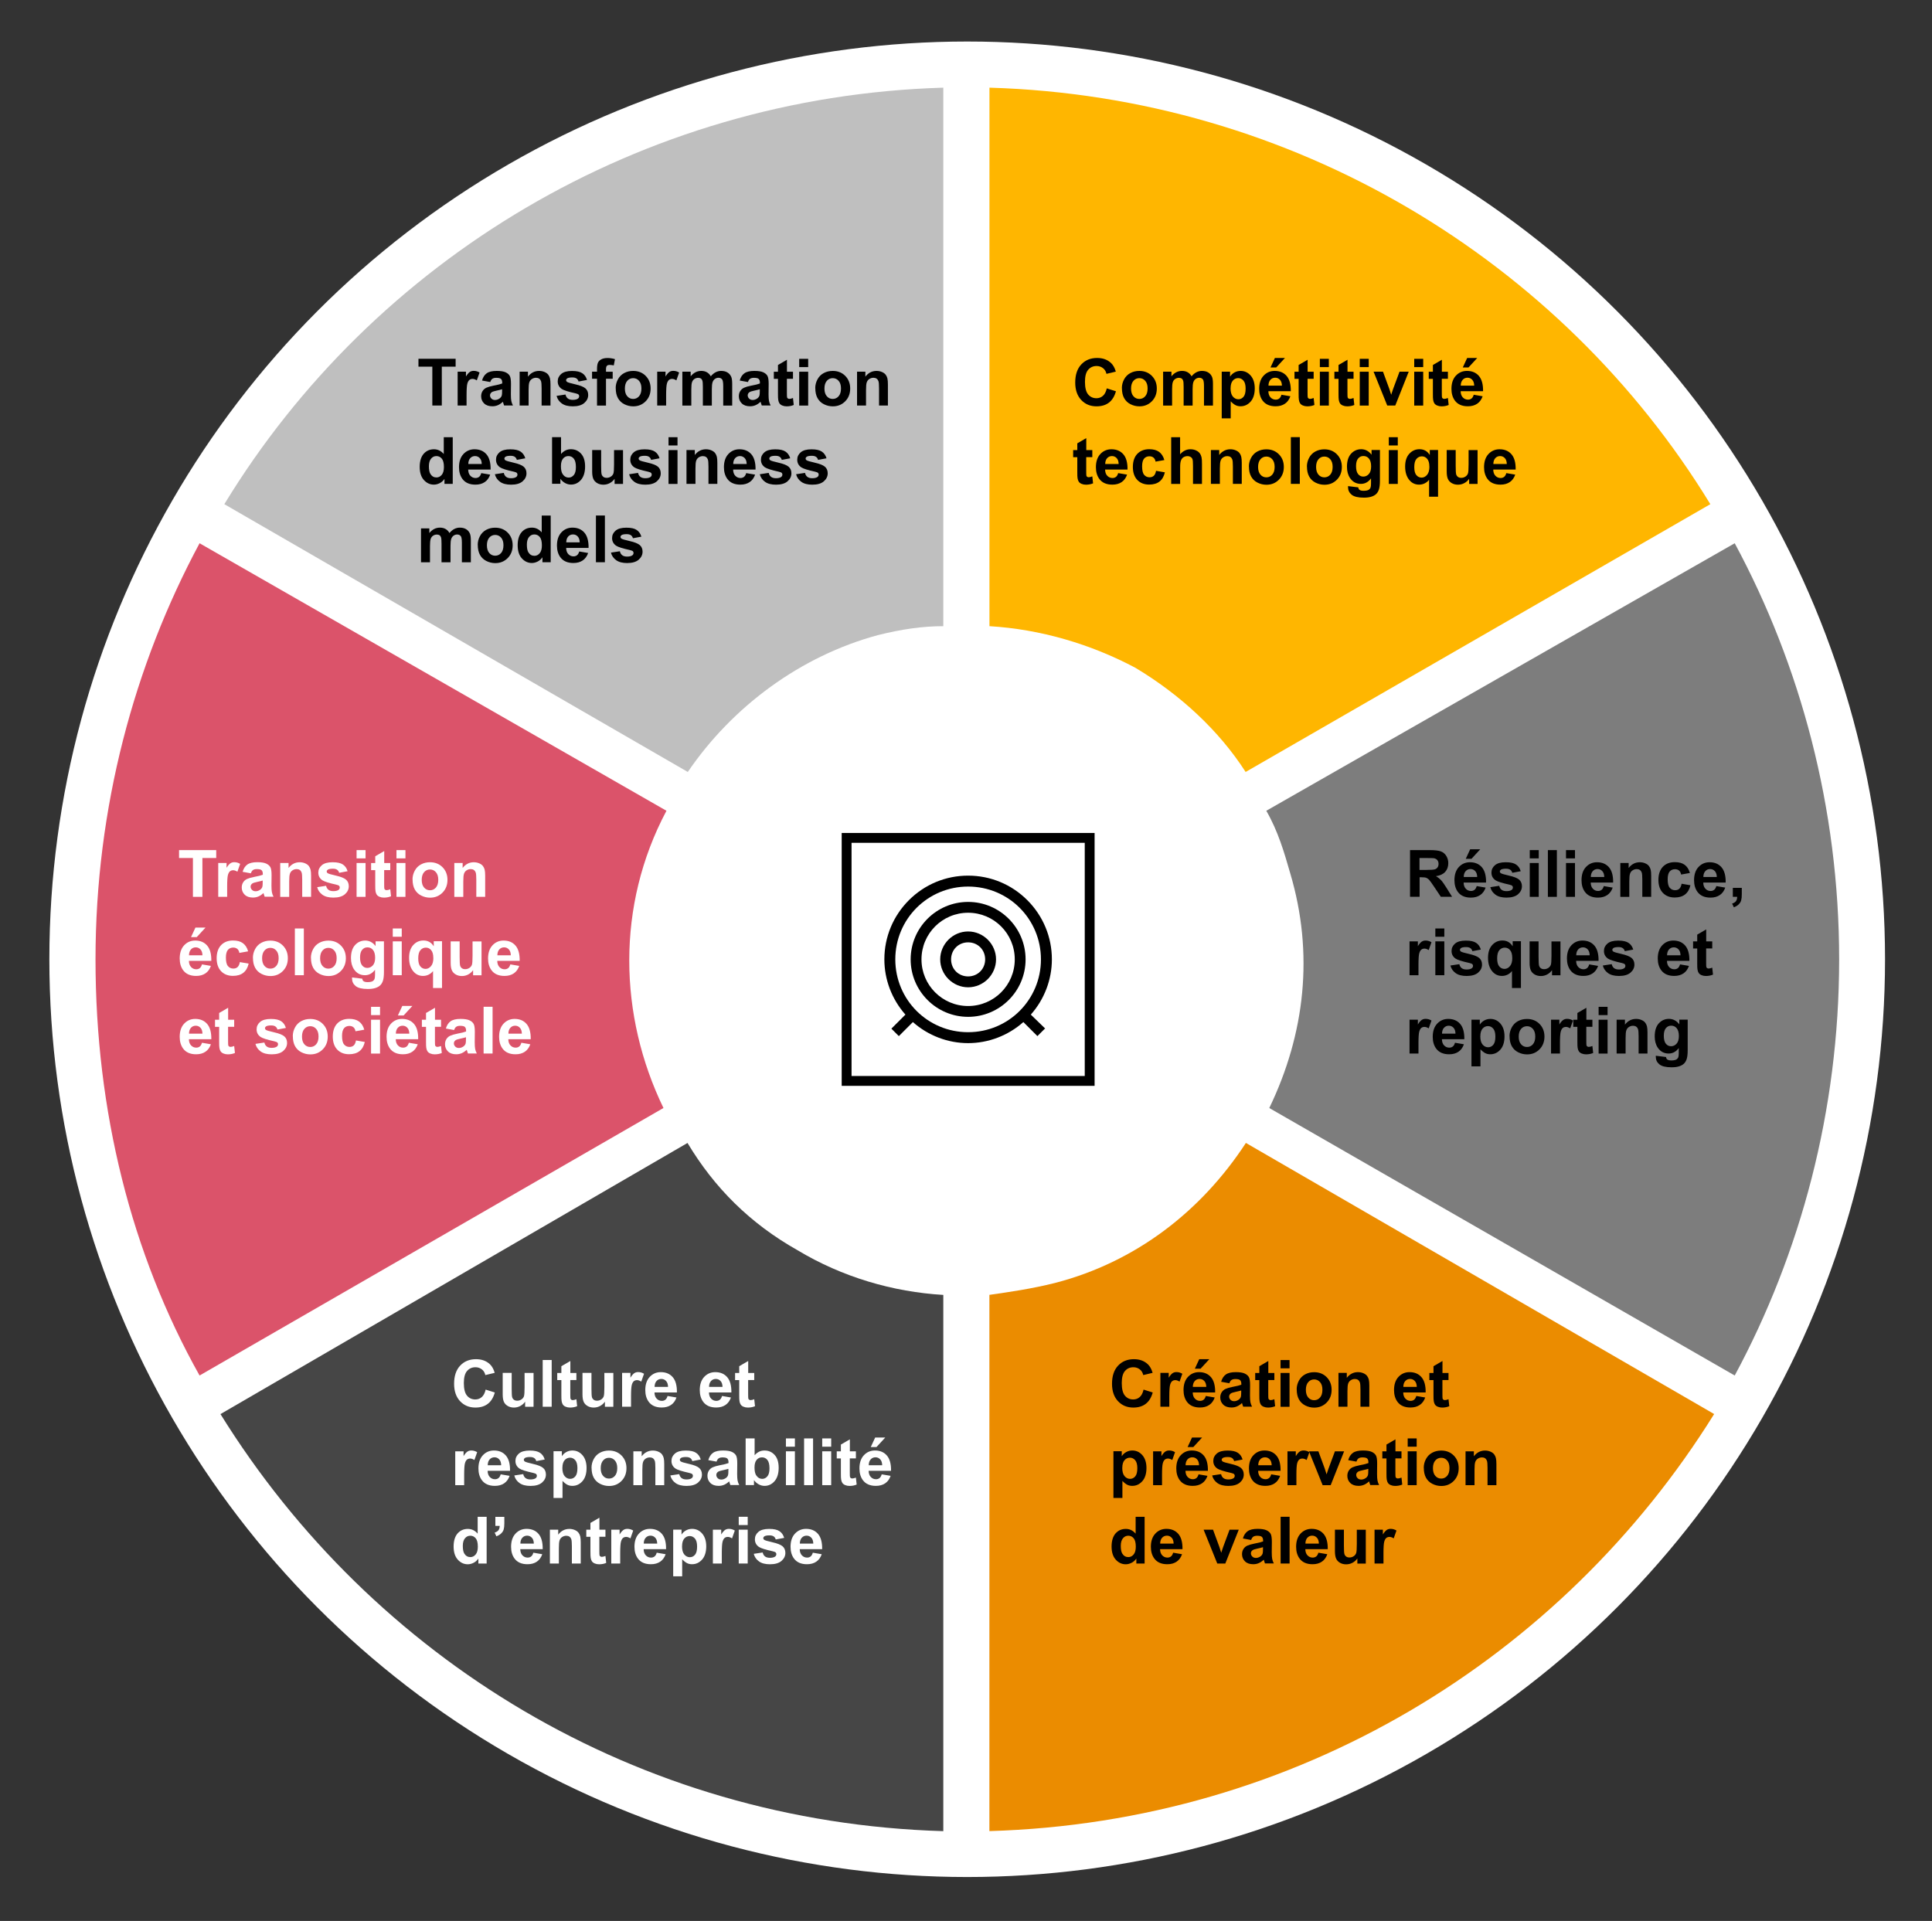 <?xml version="1.0" encoding="UTF-8"?><svg xmlns="http://www.w3.org/2000/svg" viewBox="0 0 355 353"><rect x="0" y="0" width="355" height="353" fill="#333333" stroke="none"/><defs><style>.cls-1{fill:#464646;}.cls-1,.cls-2,.cls-3,.cls-4,.cls-5,.cls-6,.cls-7{fill-rule:evenodd;}.cls-8{fill:#fff;}.cls-2{fill:#7d7d7d;}.cls-3{fill:#db536a;}.cls-4{fill:#ffb600;}.cls-5{fill:#bfbfbf;}.cls-6{fill:#eb8c00;}</style></defs><g id="Calque_2"><circle class="cls-8" cx="177.72" cy="176.28" r="168.65"/></g><g id="a"><path class="cls-7" d="M181.02,176.3c0,1.76-1.36,3.13-3.13,3.13s-3.13-1.36-3.13-3.13,1.36-3.13,3.13-3.13,3.13,1.36,3.13,3.13Zm-3.13-5.13c-2.81,0-5.13,2.32-5.13,5.13s2.32,5.13,5.13,5.13,5.13-2.32,5.13-5.13-2.32-5.13-5.13-5.13Z"/><path class="cls-7" d="M191.27,176.3c0,7.41-5.96,13.38-13.38,13.38s-13.38-5.96-13.38-13.38,5.96-13.38,13.38-13.38,13.38,5.96,13.38,13.38Zm2.01,0c0-4.11-1.61-7.98-4.51-10.88-2.9-2.9-6.77-4.51-10.88-4.51s-7.98,1.61-10.88,4.51-4.51,6.77-4.51,10.88c0,3.71,1.37,7.33,3.87,10.15l-2.58,2.58,1.37,1.37,2.58-2.58c2.82,2.5,6.45,3.87,10.15,3.87s7.33-1.37,10.15-3.87l2.58,2.58,1.37-1.37h.08l-2.66-2.58c2.5-2.82,3.87-6.45,3.87-10.15h0Z"/><path class="cls-7" d="M186.46,176.3c0,4.74-3.83,8.57-8.57,8.57s-8.57-3.83-8.57-8.57,3.83-8.57,8.57-8.57,8.57,3.83,8.57,8.57h0Zm-8.57-10.56c-5.82,0-10.56,4.74-10.56,10.56s4.74,10.56,10.56,10.56,10.56-4.74,10.56-10.56-4.74-10.56-10.56-10.56Z"/><path class="cls-7" d="M199.32,197.73h-42.85v-42.85h42.85v42.85h0Zm-44.66-44.66v46.47h46.47v-46.47h-46.47Z"/><path class="cls-5" d="M161.32,116.71c4.37-1.09,8.19-1.64,12.01-1.64V16.11c-55.68,1.64-104.81,31.71-132.11,76.54l85.16,49.21c8.19-12.03,20.74-21.32,34.94-25.15h0Z"/><path class="cls-4" d="M228.88,141.86l85.39-49.21c-27.37-44.83-76.63-74.9-132.46-76.54V115.07c9.31,.55,18.61,3.28,26.82,7.65,8.21,4.92,15.33,11.48,20.25,19.14Z"/><path class="cls-1" d="M126.32,210.04l-85.81,49.82c27.87,44.89,76.52,75,132.82,76.64v-98.54c-9.29-.55-18.58-3.28-26.78-8.21-8.75-4.93-15.3-11.5-20.22-19.71h-.01Z"/><path class="cls-2" d="M233.22,203.61l85.53,49.16c12.06-22.4,19.19-48.62,19.19-76.47s-7.13-54.08-19.19-76.47l-86.07,49.16c2.19,3.82,3.29,7.65,4.39,11.47,4.39,14.75,2.74,29.5-3.84,43.15h-.01Z"/><path class="cls-3" d="M122.46,148.99L36.67,99.83c-12.02,22.4-19.12,48.62-19.12,76.47s6.56,54.08,19.12,76.47l85.24-49.16c-8.2-16.93-8.74-37.14,.55-54.62h0Z"/><path class="cls-6" d="M193.86,235.76c-4.38,1.09-8.22,1.64-12.06,2.19v98.54c56.45-1.64,105.22-31.75,133.17-76.64l-86.04-49.82c-8.22,12.59-20.28,21.9-35.07,25.73h0Z"/><g><path d="M79.44,74.52v-7.14h-2.55v-1.45h6.83v1.45h-2.54v7.14h-1.74Z"/><path d="M85.74,74.52h-1.65v-6.22h1.53v.88c.26-.42,.5-.69,.71-.83s.45-.2,.71-.2c.38,0,.74,.1,1.08,.31l-.51,1.44c-.28-.18-.54-.27-.77-.27s-.43,.06-.59,.19-.29,.36-.38,.69-.14,1.03-.14,2.09v1.92h.01Z"/><path d="M90.06,70.2l-1.49-.27c.17-.6,.46-1.05,.87-1.34s1.02-.43,1.83-.43c.73,0,1.28,.09,1.64,.26s.61,.39,.76,.66,.22,.76,.22,1.47l-.02,1.92c0,.55,.03,.95,.08,1.21s.15,.54,.3,.83h-1.63c-.04-.11-.1-.27-.16-.49-.03-.1-.05-.16-.06-.19-.28,.27-.58,.48-.9,.62s-.66,.21-1.03,.21c-.64,0-1.15-.17-1.51-.52s-.55-.79-.55-1.32c0-.35,.08-.67,.25-.94s.4-.49,.71-.63,.74-.27,1.31-.38c.77-.14,1.3-.28,1.6-.4v-.16c0-.32-.08-.54-.23-.68s-.45-.2-.88-.2c-.29,0-.52,.06-.69,.17s-.3,.32-.4,.61h-.02Zm2.2,1.33c-.21,.07-.54,.15-1,.25s-.76,.19-.9,.29c-.21,.15-.32,.35-.32,.58s.09,.43,.26,.6,.39,.25,.66,.25c.3,0,.58-.1,.85-.29,.2-.15,.33-.33,.39-.54,.04-.14,.06-.41,.06-.8v-.33h0Z"/><path d="M101.17,74.52h-1.65v-3.18c0-.67-.04-1.11-.11-1.3s-.18-.35-.34-.46-.35-.16-.57-.16c-.29,0-.54,.08-.77,.23s-.38,.36-.47,.62-.13,.73-.13,1.43v2.82h-1.65v-6.22h1.53v.91c.54-.7,1.23-1.05,2.05-1.05,.36,0,.7,.07,1,.2s.53,.3,.68,.5,.26,.43,.32,.69,.09,.63,.09,1.11v3.87h.02Z"/><path d="M102.26,72.75l1.65-.25c.07,.32,.21,.56,.43,.73s.52,.25,.9,.25c.43,0,.75-.08,.96-.23,.14-.11,.22-.26,.22-.44,0-.12-.04-.23-.12-.31-.08-.08-.27-.15-.55-.22-1.33-.29-2.17-.56-2.53-.8-.49-.34-.74-.8-.74-1.4,0-.54,.21-.99,.64-1.36s1.09-.55,1.98-.55,1.48,.14,1.9,.42,.7,.69,.86,1.23l-1.55,.29c-.07-.24-.19-.43-.38-.56s-.45-.19-.79-.19c-.43,0-.74,.06-.93,.18-.12,.09-.19,.2-.19,.33,0,.12,.05,.22,.16,.3,.15,.11,.66,.26,1.54,.46s1.49,.44,1.84,.73c.34,.29,.52,.7,.52,1.22,0,.57-.24,1.06-.71,1.47s-1.18,.62-2.12,.62c-.85,0-1.52-.17-2.01-.52s-.82-.81-.97-1.4h-.01Z"/><path d="M108.79,68.3h.91v-.47c0-.52,.06-.91,.17-1.17s.32-.47,.62-.63,.68-.24,1.13-.24,.93,.07,1.38,.21l-.22,1.15c-.26-.06-.51-.09-.76-.09s-.41,.06-.51,.17-.16,.33-.16,.64v.44h1.23v1.29h-1.23v4.93h-1.65v-4.93h-.91v-1.29h0Z"/><path d="M113.13,71.32c0-.55,.13-1.08,.4-1.59s.65-.9,1.15-1.17,1.05-.4,1.66-.4c.94,0,1.71,.31,2.31,.92s.9,1.38,.9,2.32-.3,1.72-.91,2.34-1.37,.93-2.29,.93c-.57,0-1.11-.13-1.63-.39s-.91-.64-1.18-1.13-.4-1.1-.4-1.82h0Zm1.69,.08c0,.62,.15,1.09,.44,1.42s.65,.49,1.08,.49,.79-.16,1.08-.49,.44-.8,.44-1.43-.15-1.08-.44-1.41-.65-.49-1.08-.49-.79,.16-1.08,.49-.44,.8-.44,1.42Z"/><path d="M122.41,74.52h-1.65v-6.22h1.53v.88c.26-.42,.5-.69,.71-.83s.45-.2,.71-.2c.38,0,.74,.1,1.08,.31l-.51,1.44c-.28-.18-.54-.27-.77-.27s-.43,.06-.59,.19-.29,.36-.38,.69-.14,1.03-.14,2.09v1.92h.01Z"/><path d="M125.39,68.3h1.52v.85c.54-.66,1.19-.99,1.94-.99,.4,0,.74,.08,1.04,.25s.53,.41,.72,.74c.27-.33,.57-.58,.88-.74s.65-.25,1.01-.25c.46,0,.84,.09,1.16,.28s.55,.46,.71,.82c.11,.27,.17,.7,.17,1.29v3.98h-1.65v-3.56c0-.62-.06-1.02-.17-1.2-.15-.23-.39-.35-.7-.35-.23,0-.45,.07-.65,.21s-.35,.35-.44,.62-.13,.7-.13,1.29v2.99h-1.65v-3.41c0-.61-.03-1-.09-1.17s-.15-.31-.27-.39-.29-.13-.5-.13c-.25,0-.48,.07-.69,.21s-.35,.33-.44,.59-.13,.69-.13,1.28v3.02h-1.65v-6.22h0Z"/><path d="M137.41,70.2l-1.49-.27c.17-.6,.46-1.05,.87-1.34s1.02-.43,1.83-.43c.73,0,1.28,.09,1.64,.26s.61,.39,.76,.66,.22,.76,.22,1.47l-.02,1.92c0,.55,.03,.95,.08,1.21s.15,.54,.3,.83h-1.63c-.04-.11-.1-.27-.16-.49-.03-.1-.05-.16-.06-.19-.28,.27-.58,.48-.9,.62s-.66,.21-1.03,.21c-.64,0-1.15-.17-1.51-.52s-.55-.79-.55-1.32c0-.35,.08-.67,.25-.94s.4-.49,.71-.63,.74-.27,1.31-.38c.77-.14,1.3-.28,1.6-.4v-.16c0-.32-.08-.54-.23-.68s-.45-.2-.88-.2c-.29,0-.52,.06-.69,.17s-.3,.32-.4,.61h-.02Zm2.2,1.33c-.21,.07-.54,.15-1,.25s-.76,.19-.9,.29c-.21,.15-.32,.35-.32,.58s.09,.43,.26,.6,.39,.25,.66,.25c.3,0,.58-.1,.85-.29,.2-.15,.33-.33,.39-.54,.04-.14,.06-.41,.06-.8v-.33h0Z"/><path d="M145.71,68.3v1.31h-1.12v2.51c0,.51,.01,.8,.03,.89s.07,.15,.15,.21,.17,.08,.28,.08c.15,0,.37-.05,.66-.16l.14,1.28c-.38,.16-.82,.25-1.3,.25-.3,0-.56-.05-.8-.15s-.41-.23-.52-.39-.19-.37-.23-.64c-.04-.19-.05-.58-.05-1.16v-2.71h-.76v-1.31h.76v-1.24l1.65-.96v2.2h1.11Z"/><path d="M146.85,67.46v-1.52h1.65v1.52h-1.65Zm0,7.07v-6.22h1.65v6.22h-1.65Z"/><path d="M149.8,71.32c0-.55,.13-1.08,.4-1.59s.65-.9,1.15-1.17,1.05-.4,1.66-.4c.94,0,1.71,.31,2.31,.92s.9,1.38,.9,2.32-.3,1.72-.91,2.34-1.37,.93-2.29,.93c-.57,0-1.11-.13-1.63-.39s-.91-.64-1.18-1.13-.4-1.1-.4-1.82h0Zm1.69,.08c0,.62,.15,1.09,.44,1.42s.65,.49,1.08,.49,.79-.16,1.08-.49,.44-.8,.44-1.43-.15-1.08-.44-1.41-.65-.49-1.08-.49-.79,.16-1.08,.49-.44,.8-.44,1.42Z"/><path d="M163.17,74.52h-1.65v-3.18c0-.67-.04-1.11-.11-1.3s-.18-.35-.34-.46-.35-.16-.57-.16c-.29,0-.54,.08-.77,.23s-.38,.36-.47,.62-.13,.73-.13,1.43v2.82h-1.65v-6.22h1.53v.91c.54-.7,1.23-1.05,2.05-1.05,.36,0,.7,.07,1,.2s.53,.3,.68,.5,.26,.43,.32,.69,.09,.63,.09,1.11v3.87h.02Z"/></g><g><path d="M83.2,88.92h-1.53v-.91c-.25,.36-.55,.62-.9,.79s-.69,.26-1.05,.26c-.71,0-1.33-.29-1.84-.86s-.76-1.38-.76-2.41,.25-1.86,.74-2.41,1.12-.82,1.88-.82c.7,0,1.3,.29,1.8,.87v-3.09h1.65v8.59h.01Zm-4.39-3.26c0,.66,.09,1.14,.28,1.44,.27,.43,.64,.64,1.11,.64,.38,0,.7-.16,.97-.48s.4-.8,.4-1.44c0-.71-.13-1.23-.39-1.54s-.59-.47-.99-.47-.72,.16-.98,.47-.4,.77-.4,1.39h0Z"/><path d="M88.43,86.94l1.64,.28c-.21,.6-.54,1.06-1,1.37s-1.02,.47-1.71,.47c-1.08,0-1.88-.35-2.4-1.06-.41-.57-.62-1.28-.62-2.14,0-1.03,.27-1.84,.81-2.42s1.22-.88,2.04-.88c.93,0,1.66,.31,2.19,.92s.79,1.55,.77,2.81h-4.12c.01,.49,.14,.87,.4,1.14s.57,.41,.95,.41c.26,0,.47-.07,.65-.21s.31-.37,.4-.68h0Zm.09-1.67c-.01-.48-.13-.84-.37-1.09s-.52-.37-.86-.37c-.36,0-.66,.13-.89,.39s-.35,.62-.35,1.07h2.47Z"/><path d="M90.92,87.15l1.65-.25c.07,.32,.21,.56,.43,.73s.52,.25,.9,.25c.43,0,.75-.08,.96-.23,.14-.11,.22-.26,.22-.44,0-.12-.04-.23-.12-.31-.08-.08-.27-.15-.55-.22-1.33-.29-2.17-.56-2.53-.8-.49-.34-.74-.8-.74-1.4,0-.54,.21-.99,.64-1.36s1.09-.55,1.98-.55,1.48,.14,1.9,.42,.7,.69,.86,1.23l-1.55,.29c-.07-.24-.19-.43-.38-.56s-.45-.19-.79-.19c-.43,0-.74,.06-.93,.18-.12,.09-.19,.2-.19,.33,0,.12,.05,.22,.16,.3,.15,.11,.66,.26,1.54,.46s1.49,.44,1.84,.73c.34,.29,.52,.7,.52,1.22,0,.57-.24,1.06-.71,1.47s-1.18,.62-2.12,.62c-.85,0-1.52-.17-2.01-.52s-.82-.81-.97-1.4h-.01Z"/><path d="M101.44,88.92v-8.59h1.65v3.09c.51-.58,1.11-.87,1.8-.87,.76,0,1.38,.27,1.88,.82s.74,1.34,.74,2.36-.25,1.88-.76,2.46-1.12,.86-1.84,.86c-.36,0-.71-.09-1.05-.27s-.64-.44-.89-.79v.91h-1.53v.02Zm1.63-3.25c0,.64,.1,1.12,.3,1.43,.29,.44,.66,.66,1.14,.66,.36,0,.67-.16,.93-.47s.38-.8,.38-1.47c0-.71-.13-1.22-.39-1.54s-.59-.47-.99-.47-.72,.15-.98,.46-.39,.77-.39,1.4h0Z"/><path d="M112.93,88.92v-.93c-.23,.33-.52,.59-.89,.79s-.76,.29-1.17,.29-.79-.09-1.12-.28-.57-.44-.72-.77-.22-.79-.22-1.38v-3.94h1.65v2.86c0,.88,.03,1.41,.09,1.61s.17,.35,.33,.47,.36,.17,.61,.17c.28,0,.53-.08,.76-.23s.38-.35,.46-.57,.12-.79,.12-1.68v-2.62h1.65v6.22h-1.55Z"/><path d="M115.59,87.15l1.65-.25c.07,.32,.21,.56,.43,.73s.52,.25,.9,.25c.43,0,.75-.08,.96-.23,.14-.11,.22-.26,.22-.44,0-.12-.04-.23-.12-.31-.08-.08-.27-.15-.55-.22-1.33-.29-2.17-.56-2.53-.8-.49-.34-.74-.8-.74-1.4,0-.54,.21-.99,.64-1.36s1.09-.55,1.98-.55,1.48,.14,1.9,.42,.7,.69,.86,1.23l-1.55,.29c-.07-.24-.19-.43-.38-.56s-.45-.19-.79-.19c-.43,0-.74,.06-.93,.18-.12,.09-.19,.2-.19,.33,0,.12,.05,.22,.16,.3,.15,.11,.66,.26,1.54,.46s1.49,.44,1.84,.73c.34,.29,.52,.7,.52,1.22,0,.57-.24,1.06-.71,1.47s-1.18,.62-2.12,.62c-.85,0-1.52-.17-2.01-.52s-.82-.81-.97-1.4h-.01Z"/><path d="M122.84,81.86v-1.52h1.65v1.52h-1.65Zm0,7.07v-6.22h1.65v6.22h-1.65Z"/><path d="M131.83,88.92h-1.65v-3.18c0-.67-.04-1.11-.11-1.3s-.18-.35-.34-.46-.35-.16-.57-.16c-.29,0-.54,.08-.77,.23s-.38,.36-.47,.62-.13,.73-.13,1.43v2.82h-1.65v-6.22h1.53v.91c.54-.7,1.23-1.05,2.05-1.05,.36,0,.7,.07,1,.2s.53,.3,.68,.5,.26,.43,.32,.69,.09,.63,.09,1.11v3.87h.02Z"/><path d="M137.11,86.94l1.64,.28c-.21,.6-.54,1.06-1,1.37s-1.02,.47-1.71,.47c-1.08,0-1.88-.35-2.4-1.06-.41-.57-.62-1.28-.62-2.14,0-1.03,.27-1.84,.81-2.42s1.22-.88,2.04-.88c.93,0,1.66,.31,2.19,.92s.79,1.55,.77,2.81h-4.12c.01,.49,.14,.87,.4,1.14s.57,.41,.95,.41c.26,0,.47-.07,.65-.21s.31-.37,.4-.68h0Zm.09-1.67c-.01-.48-.13-.84-.37-1.09s-.52-.37-.86-.37c-.36,0-.66,.13-.89,.39s-.35,.62-.35,1.07h2.47Z"/><path d="M139.6,87.15l1.65-.25c.07,.32,.21,.56,.43,.73s.52,.25,.9,.25c.43,0,.75-.08,.96-.23,.14-.11,.22-.26,.22-.44,0-.12-.04-.23-.12-.31-.08-.08-.27-.15-.55-.22-1.33-.29-2.17-.56-2.53-.8-.49-.34-.74-.8-.74-1.4,0-.54,.21-.99,.64-1.36s1.09-.55,1.98-.55,1.48,.14,1.9,.42,.7,.69,.86,1.23l-1.55,.29c-.07-.24-.19-.43-.38-.56s-.45-.19-.79-.19c-.43,0-.74,.06-.93,.18-.12,.09-.19,.2-.19,.33,0,.12,.05,.22,.16,.3,.15,.11,.66,.26,1.54,.46s1.49,.44,1.84,.73c.34,.29,.52,.7,.52,1.22,0,.57-.24,1.06-.71,1.47s-1.18,.62-2.12,.62c-.85,0-1.52-.17-2.01-.52s-.82-.81-.97-1.4h-.01Z"/><path d="M146.27,87.15l1.65-.25c.07,.32,.21,.56,.43,.73s.52,.25,.9,.25c.43,0,.75-.08,.96-.23,.14-.11,.22-.26,.22-.44,0-.12-.04-.23-.12-.31-.08-.08-.27-.15-.55-.22-1.33-.29-2.17-.56-2.53-.8-.49-.34-.74-.8-.74-1.4,0-.54,.21-.99,.64-1.36s1.09-.55,1.98-.55,1.48,.14,1.9,.42,.7,.69,.86,1.23l-1.55,.29c-.07-.24-.19-.43-.38-.56s-.45-.19-.79-.19c-.43,0-.74,.06-.93,.18-.12,.09-.19,.2-.19,.33,0,.12,.05,.22,.16,.3,.15,.11,.66,.26,1.54,.46s1.49,.44,1.84,.73c.34,.29,.52,.7,.52,1.22,0,.57-.24,1.06-.71,1.47s-1.18,.62-2.12,.62c-.85,0-1.52-.17-2.01-.52s-.82-.81-.97-1.4h-.01Z"/></g><g><path d="M77.37,97.1h1.52v.85c.54-.66,1.19-.99,1.94-.99,.4,0,.74,.08,1.04,.25s.53,.41,.72,.74c.27-.33,.57-.58,.88-.74s.65-.25,1.01-.25c.46,0,.84,.09,1.16,.28s.55,.46,.71,.82c.11,.27,.17,.7,.17,1.29v3.98h-1.65v-3.56c0-.62-.06-1.02-.17-1.2-.15-.23-.39-.35-.7-.35-.23,0-.45,.07-.65,.21s-.35,.35-.44,.62-.13,.7-.13,1.29v2.99h-1.65v-3.41c0-.61-.03-1-.09-1.17s-.15-.31-.27-.39-.29-.13-.5-.13c-.25,0-.48,.07-.69,.21s-.35,.33-.44,.59-.13,.69-.13,1.28v3.02h-1.65v-6.22h0Z"/><path d="M87.78,100.13c0-.55,.13-1.08,.4-1.59s.65-.9,1.15-1.17,1.05-.4,1.66-.4c.94,0,1.71,.31,2.31,.92s.9,1.38,.9,2.32-.3,1.72-.91,2.34-1.37,.93-2.29,.93c-.57,0-1.11-.13-1.63-.39s-.91-.64-1.18-1.13-.4-1.1-.4-1.82h0Zm1.69,.08c0,.62,.15,1.09,.44,1.42s.65,.49,1.08,.49,.79-.16,1.08-.49,.44-.8,.44-1.43-.15-1.08-.44-1.41-.65-.49-1.08-.49-.79,.16-1.08,.49-.44,.8-.44,1.42Z"/><path d="M101.2,103.32h-1.53v-.91c-.25,.36-.55,.62-.9,.79s-.69,.26-1.05,.26c-.71,0-1.33-.29-1.84-.86s-.76-1.38-.76-2.41,.25-1.86,.74-2.41,1.12-.82,1.88-.82c.7,0,1.3,.29,1.8,.87v-3.09h1.65v8.59h.01Zm-4.39-3.26c0,.66,.09,1.14,.28,1.44,.27,.43,.64,.64,1.11,.64,.38,0,.7-.16,.97-.48s.4-.8,.4-1.44c0-.71-.13-1.23-.39-1.54s-.59-.47-.99-.47-.72,.16-.98,.47-.4,.77-.4,1.39h0Z"/><path d="M106.43,101.34l1.64,.28c-.21,.6-.54,1.06-1,1.37s-1.02,.47-1.71,.47c-1.08,0-1.88-.35-2.4-1.06-.41-.57-.62-1.28-.62-2.14,0-1.03,.27-1.84,.81-2.42s1.22-.88,2.04-.88c.93,0,1.66,.31,2.19,.92s.79,1.55,.77,2.81h-4.12c.01,.49,.14,.87,.4,1.14s.57,.41,.95,.41c.26,0,.47-.07,.65-.21s.31-.37,.4-.68h0Zm.09-1.67c-.01-.48-.13-.84-.37-1.09s-.52-.37-.86-.37c-.36,0-.66,.13-.89,.39s-.35,.62-.35,1.07h2.47Z"/><path d="M109.5,103.32v-8.59h1.65v8.59s-1.65,0-1.65,0Z"/><path d="M112.25,101.55l1.65-.25c.07,.32,.21,.56,.43,.73s.52,.25,.9,.25c.43,0,.75-.08,.96-.23,.14-.11,.22-.26,.22-.44,0-.12-.04-.23-.12-.31-.08-.08-.27-.15-.55-.22-1.33-.29-2.17-.56-2.53-.8-.49-.34-.74-.8-.74-1.4,0-.54,.21-.99,.64-1.36s1.09-.55,1.98-.55,1.48,.14,1.9,.42,.7,.69,.86,1.23l-1.55,.29c-.07-.24-.19-.43-.38-.56s-.45-.19-.79-.19c-.43,0-.74,.06-.93,.18-.12,.09-.19,.2-.19,.33,0,.12,.05,.22,.16,.3,.15,.11,.66,.26,1.54,.46s1.49,.44,1.84,.73c.34,.29,.52,.7,.52,1.22,0,.57-.24,1.06-.71,1.47s-1.18,.62-2.12,.62c-.85,0-1.52-.17-2.01-.52s-.82-.81-.97-1.4h-.01Z"/></g><g><path d="M203.37,71.37l1.68,.53c-.26,.94-.69,1.63-1.29,2.09s-1.36,.68-2.28,.68c-1.14,0-2.08-.39-2.81-1.17s-1.1-1.84-1.1-3.2c0-1.43,.37-2.54,1.11-3.33s1.71-1.19,2.91-1.19c1.05,0,1.9,.31,2.56,.93,.39,.37,.68,.89,.88,1.58l-1.72,.41c-.1-.45-.31-.8-.64-1.05s-.71-.39-1.17-.39c-.64,0-1.15,.23-1.55,.69s-.59,1.2-.59,2.22c0,1.09,.2,1.86,.59,2.32s.9,.69,1.52,.69c.46,0,.86-.15,1.19-.44s.57-.75,.71-1.38h0Z"/><path d="M206.14,71.32c0-.55,.13-1.08,.4-1.59s.65-.9,1.15-1.17,1.05-.4,1.66-.4c.94,0,1.71,.31,2.31,.92s.9,1.38,.9,2.32-.3,1.72-.91,2.34-1.37,.93-2.29,.93c-.57,0-1.11-.13-1.63-.39s-.91-.64-1.18-1.13-.4-1.1-.4-1.82h0Zm1.69,.08c0,.62,.15,1.09,.44,1.42s.65,.49,1.08,.49,.79-.16,1.08-.49,.44-.8,.44-1.43-.15-1.08-.44-1.41-.65-.49-1.08-.49-.79,.16-1.08,.49-.44,.8-.44,1.42Z"/><path d="M213.73,68.3h1.52v.85c.54-.66,1.19-.99,1.94-.99,.4,0,.74,.08,1.04,.25s.53,.41,.72,.74c.27-.33,.57-.58,.88-.74s.65-.25,1.01-.25c.46,0,.84,.09,1.16,.28s.55,.46,.71,.82c.11,.27,.17,.7,.17,1.29v3.98h-1.65v-3.56c0-.62-.06-1.02-.17-1.2-.15-.23-.39-.35-.7-.35-.23,0-.45,.07-.65,.21s-.35,.35-.44,.62-.13,.7-.13,1.29v2.99h-1.65v-3.41c0-.61-.03-1-.09-1.17s-.15-.31-.27-.39-.29-.13-.5-.13c-.25,0-.48,.07-.69,.21s-.35,.33-.44,.59-.13,.69-.13,1.28v3.02h-1.65v-6.22h0Z"/><path d="M224.48,68.3h1.54v.91c.2-.31,.47-.57,.81-.76s.72-.29,1.13-.29c.72,0,1.34,.28,1.84,.85s.76,1.36,.76,2.37-.25,1.85-.76,2.42-1.12,.86-1.85,.86c-.34,0-.66-.07-.93-.21s-.57-.37-.88-.7v3.13h-1.65v-8.59h-.01Zm1.63,3.02c0,.7,.14,1.22,.42,1.55s.62,.5,1.01,.5,.7-.15,.96-.46,.38-.81,.38-1.51c0-.65-.13-1.14-.39-1.45s-.59-.47-.97-.47-.74,.16-1,.47-.4,.77-.4,1.38h-.01Z"/><path d="M235.46,72.54l1.64,.28c-.21,.6-.54,1.06-1,1.37s-1.02,.47-1.71,.47c-1.08,0-1.88-.35-2.4-1.06-.41-.57-.62-1.28-.62-2.14,0-1.03,.27-1.84,.81-2.42s1.22-.88,2.04-.88c.93,0,1.66,.31,2.19,.92s.79,1.55,.77,2.81h-4.12c.01,.49,.14,.87,.4,1.14s.57,.41,.95,.41c.26,0,.47-.07,.65-.21s.31-.37,.4-.68h0Zm.09-1.67c-.01-.48-.13-.84-.37-1.09s-.52-.37-.86-.37c-.36,0-.66,.13-.89,.39s-.35,.62-.35,1.07h2.47Zm-2.1-3.34l.81-1.75h1.85l-1.61,1.75h-1.05Z"/><path d="M241.38,68.3v1.31h-1.12v2.51c0,.51,.01,.8,.03,.89s.07,.15,.15,.21,.17,.08,.28,.08c.15,0,.37-.05,.66-.16l.14,1.28c-.38,.16-.82,.25-1.3,.25-.3,0-.56-.05-.8-.15s-.41-.23-.52-.39-.19-.37-.23-.64c-.04-.19-.05-.58-.05-1.16v-2.71h-.76v-1.31h.76v-1.24l1.65-.96v2.2h1.11Z"/><path d="M242.52,67.46v-1.52h1.65v1.52h-1.65Zm0,7.07v-6.22h1.65v6.22h-1.65Z"/><path d="M248.71,68.3v1.31h-1.12v2.51c0,.51,.01,.8,.03,.89s.07,.15,.15,.21,.17,.08,.28,.08c.15,0,.37-.05,.66-.16l.14,1.28c-.38,.16-.82,.25-1.3,.25-.3,0-.56-.05-.8-.15s-.41-.23-.52-.39-.19-.37-.23-.64c-.04-.19-.05-.58-.05-1.16v-2.71h-.76v-1.31h.76v-1.24l1.65-.96v2.2h1.11Z"/><path d="M249.85,67.46v-1.52h1.65v1.52h-1.65Zm0,7.07v-6.22h1.65v6.22h-1.65Z"/><path d="M254.9,74.52l-2.51-6.22h1.73l1.17,3.18,.34,1.06c.09-.27,.15-.45,.17-.53,.05-.18,.11-.35,.18-.53l1.18-3.18h1.69l-2.47,6.22h-1.48Z"/><path d="M259.86,67.46v-1.52h1.65v1.52h-1.65Zm0,7.07v-6.22h1.65v6.22h-1.65Z"/><path d="M266.05,68.3v1.31h-1.12v2.51c0,.51,.01,.8,.03,.89s.07,.15,.15,.21,.17,.08,.28,.08c.15,0,.37-.05,.66-.16l.14,1.28c-.38,.16-.82,.25-1.3,.25-.3,0-.56-.05-.8-.15s-.41-.23-.52-.39-.19-.37-.23-.64c-.04-.19-.05-.58-.05-1.16v-2.71h-.76v-1.31h.76v-1.24l1.65-.96v2.2h1.11Z"/><path d="M270.79,72.54l1.64,.28c-.21,.6-.54,1.06-1,1.37s-1.02,.47-1.71,.47c-1.08,0-1.88-.35-2.4-1.06-.41-.57-.62-1.28-.62-2.14,0-1.03,.27-1.84,.81-2.42s1.22-.88,2.04-.88c.93,0,1.66,.31,2.19,.92s.79,1.55,.77,2.81h-4.12c.01,.49,.14,.87,.4,1.14s.57,.41,.95,.41c.26,0,.47-.07,.65-.21s.31-.37,.4-.68h0Zm.09-1.67c-.01-.48-.13-.84-.37-1.09s-.52-.37-.86-.37c-.36,0-.66,.13-.89,.39s-.35,.62-.35,1.07h2.47Zm-2.1-3.34l.81-1.75h1.85l-1.61,1.75h-1.05Z"/></g><g><path d="M200.71,82.7v1.31h-1.12v2.51c0,.51,.01,.8,.03,.89s.07,.15,.15,.21,.17,.08,.28,.08c.15,0,.37-.05,.66-.16l.14,1.28c-.38,.16-.82,.25-1.3,.25-.3,0-.56-.05-.8-.15s-.41-.23-.52-.39-.19-.37-.23-.64c-.04-.19-.05-.58-.05-1.16v-2.71h-.76v-1.31h.76v-1.24l1.65-.96v2.2h1.11Z"/><path d="M205.46,86.94l1.64,.28c-.21,.6-.54,1.06-1,1.37s-1.02,.47-1.71,.47c-1.08,0-1.88-.35-2.4-1.06-.41-.57-.62-1.28-.62-2.14,0-1.03,.27-1.84,.81-2.42s1.22-.88,2.04-.88c.93,0,1.66,.31,2.19,.92s.79,1.55,.77,2.81h-4.12c.01,.49,.14,.87,.4,1.14s.57,.41,.95,.41c.26,0,.47-.07,.65-.21s.31-.37,.4-.68h0Zm.09-1.67c-.01-.48-.13-.84-.37-1.09s-.52-.37-.86-.37c-.36,0-.66,.13-.89,.39s-.35,.62-.35,1.07h2.47Z"/><path d="M213.95,84.54l-1.62,.29c-.05-.32-.18-.57-.37-.73s-.44-.25-.75-.25c-.41,0-.74,.14-.98,.42s-.37,.76-.37,1.42c0,.74,.12,1.26,.37,1.56s.58,.46,1,.46c.31,0,.57-.09,.77-.27s.34-.48,.42-.92l1.62,.28c-.17,.74-.49,1.3-.97,1.68s-1.12,.57-1.92,.57c-.91,0-1.64-.29-2.18-.86s-.81-1.37-.81-2.38,.27-1.83,.81-2.4,1.28-.86,2.2-.86c.76,0,1.36,.16,1.81,.49s.77,.82,.96,1.49h.01Z"/><path d="M216.84,80.33v3.16c.53-.62,1.17-.93,1.9-.93,.38,0,.72,.07,1.03,.21s.53,.32,.69,.54,.26,.46,.32,.73,.08,.68,.08,1.24v3.65h-1.65v-3.29c0-.65-.03-1.07-.09-1.24s-.17-.32-.33-.42-.36-.16-.59-.16c-.27,0-.52,.07-.73,.2s-.37,.33-.47,.6-.15,.66-.15,1.19v3.12h-1.65v-8.59h1.64Z"/><path d="M228.19,88.92h-1.65v-3.18c0-.67-.04-1.11-.11-1.3s-.18-.35-.34-.46-.35-.16-.57-.16c-.29,0-.54,.08-.77,.23s-.38,.36-.47,.62-.13,.73-.13,1.43v2.82h-1.65v-6.22h1.53v.91c.54-.7,1.23-1.05,2.05-1.05,.36,0,.7,.07,1,.2s.53,.3,.68,.5,.26,.43,.32,.69,.09,.63,.09,1.11v3.87h.02Z"/><path d="M229.48,85.73c0-.55,.13-1.08,.4-1.59s.65-.9,1.15-1.17,1.05-.4,1.66-.4c.94,0,1.71,.31,2.31,.92s.9,1.38,.9,2.32-.3,1.72-.91,2.34-1.37,.93-2.29,.93c-.57,0-1.11-.13-1.63-.39s-.91-.64-1.18-1.13-.4-1.1-.4-1.82h0Zm1.69,.08c0,.62,.15,1.09,.44,1.42s.65,.49,1.08,.49,.79-.16,1.08-.49,.44-.8,.44-1.43-.15-1.08-.44-1.41-.65-.49-1.08-.49-.79,.16-1.08,.49-.44,.8-.44,1.42Z"/><path d="M237.19,88.92v-8.59h1.65v8.59h-1.65Z"/><path d="M240.14,85.73c0-.55,.13-1.08,.4-1.59s.65-.9,1.15-1.17,1.05-.4,1.66-.4c.94,0,1.71,.31,2.31,.92s.9,1.38,.9,2.32-.3,1.72-.91,2.34-1.37,.93-2.29,.93c-.57,0-1.11-.13-1.63-.39s-.91-.64-1.18-1.13-.4-1.1-.4-1.82h-.01Zm1.69,.08c0,.62,.15,1.09,.44,1.42s.65,.49,1.08,.49,.79-.16,1.08-.49,.44-.8,.44-1.43-.15-1.08-.44-1.41-.65-.49-1.08-.49-.79,.16-1.08,.49-.44,.8-.44,1.42Z"/><path d="M247.7,89.33l1.88,.23c.03,.22,.1,.37,.22,.45,.16,.12,.4,.18,.74,.18,.43,0,.75-.06,.97-.19,.14-.09,.25-.22,.33-.42,.05-.14,.08-.39,.08-.76v-.91c-.49,.67-1.11,1.01-1.86,1.01-.84,0-1.5-.35-1.99-1.06-.38-.56-.57-1.25-.57-2.09,0-1.04,.25-1.84,.75-2.39s1.13-.83,1.87-.83,1.4,.34,1.9,1.01v-.87h1.54v5.58c0,.73-.06,1.28-.18,1.65s-.29,.65-.51,.86-.51,.37-.88,.49-.83,.18-1.39,.18c-1.05,0-1.8-.18-2.24-.54s-.66-.82-.66-1.37v-.2h0Zm1.47-3.66c0,.66,.13,1.14,.38,1.45s.57,.46,.95,.46c.4,0,.74-.16,1.02-.47s.42-.78,.42-1.4-.13-1.12-.4-1.44-.6-.47-1.01-.47-.72,.15-.98,.46-.38,.77-.38,1.4h0Z"/><path d="M255.19,81.86v-1.52h1.65v1.52h-1.65Zm0,7.07v-6.22h1.65v6.22h-1.65Z"/><path d="M262.59,91.29v-3.13c-.21,.28-.48,.5-.8,.66s-.67,.24-1.04,.24c-.71,0-1.29-.27-1.75-.8-.54-.62-.81-1.46-.81-2.53,0-1,.25-1.78,.76-2.34s1.13-.84,1.88-.84c.41,0,.77,.09,1.08,.26s.57,.44,.81,.8v-.92h1.52v8.59h-1.65Zm.05-5.54c0-.64-.13-1.11-.39-1.42s-.58-.47-.98-.47-.73,.16-1,.47-.4,.82-.4,1.51,.13,1.18,.39,1.48,.58,.45,.96,.45,.71-.17,1-.51,.43-.85,.43-1.52h-.01Z"/><path d="M269.95,88.92v-.93c-.23,.33-.52,.59-.89,.79s-.76,.29-1.17,.29-.79-.09-1.12-.28-.57-.44-.72-.77-.22-.79-.22-1.38v-3.94h1.65v2.86c0,.88,.03,1.41,.09,1.61s.17,.35,.33,.47,.36,.17,.61,.17c.28,0,.53-.08,.76-.23s.38-.35,.46-.57,.12-.79,.12-1.68v-2.62h1.65v6.22h-1.55Z"/><path d="M276.78,86.94l1.64,.28c-.21,.6-.54,1.06-1,1.37s-1.02,.47-1.71,.47c-1.08,0-1.88-.35-2.4-1.06-.41-.57-.62-1.28-.62-2.14,0-1.03,.27-1.84,.81-2.42s1.22-.88,2.04-.88c.93,0,1.66,.31,2.19,.92s.79,1.55,.77,2.81h-4.12c.01,.49,.14,.87,.4,1.14s.57,.41,.95,.41c.26,0,.47-.07,.65-.21s.31-.37,.4-.68h0Zm.09-1.67c-.01-.48-.13-.84-.37-1.09s-.52-.37-.86-.37c-.36,0-.66,.13-.89,.39s-.35,.62-.35,1.07h2.47Z"/></g><g><path d="M259.09,164.81v-8.59h3.65c.92,0,1.58,.08,2,.23s.75,.43,1,.82,.38,.85,.38,1.35c0,.64-.19,1.18-.57,1.6s-.95,.68-1.7,.79c.38,.22,.68,.46,.93,.72s.57,.73,.99,1.39l1.05,1.68h-2.07l-1.25-1.87c-.45-.67-.75-1.09-.91-1.26s-.34-.29-.52-.36-.47-.1-.87-.1h-.35v3.59h-1.76Zm1.73-4.95h1.28c.83,0,1.35-.04,1.56-.11s.37-.19,.49-.36,.18-.39,.18-.64c0-.29-.08-.52-.23-.7s-.37-.29-.65-.34c-.14-.02-.56-.03-1.27-.03h-1.35v2.18h-.01Z"/><path d="M271.34,162.83l1.64,.28c-.21,.6-.54,1.06-1,1.37s-1.02,.47-1.71,.47c-1.08,0-1.88-.35-2.4-1.06-.41-.57-.62-1.28-.62-2.14,0-1.03,.27-1.84,.81-2.42s1.22-.88,2.04-.88c.93,0,1.66,.31,2.19,.92s.79,1.55,.77,2.81h-4.12c.01,.49,.14,.87,.4,1.14s.57,.41,.95,.41c.26,0,.47-.07,.65-.21s.31-.37,.4-.68h0Zm.09-1.67c-.01-.48-.13-.84-.37-1.09s-.52-.37-.86-.37c-.36,0-.66,.13-.89,.39s-.35,.62-.35,1.07h2.47Zm-2.1-3.34l.81-1.75h1.85l-1.61,1.75h-1.05Z"/><path d="M273.83,163.03l1.65-.25c.07,.32,.21,.56,.43,.73s.52,.25,.9,.25c.43,0,.75-.08,.96-.23,.14-.11,.22-.26,.22-.44,0-.12-.04-.23-.12-.31s-.27-.15-.55-.22c-1.33-.29-2.17-.56-2.53-.8-.49-.34-.74-.8-.74-1.4,0-.54,.21-.99,.64-1.36s1.09-.55,1.98-.55,1.48,.14,1.9,.42,.7,.69,.86,1.23l-1.55,.29c-.07-.24-.19-.43-.38-.56s-.45-.19-.79-.19c-.43,0-.74,.06-.93,.18-.12,.09-.19,.2-.19,.33,0,.12,.05,.22,.16,.3,.15,.11,.66,.26,1.54,.46s1.49,.44,1.84,.73c.34,.29,.52,.7,.52,1.22,0,.57-.24,1.06-.71,1.47s-1.18,.62-2.12,.62c-.85,0-1.52-.17-2.01-.52s-.82-.81-.97-1.4h-.01Z"/><path d="M281.09,157.74v-1.52h1.65v1.52h-1.65Zm0,7.07v-6.22h1.65v6.22h-1.65Z"/><path d="M284.42,164.81v-8.59h1.65v8.59h-1.65Z"/><path d="M287.75,157.74v-1.52h1.65v1.52h-1.65Zm0,7.07v-6.22h1.65v6.22h-1.65Z"/><path d="M294.69,162.83l1.64,.28c-.21,.6-.54,1.06-1,1.37s-1.02,.47-1.71,.47c-1.08,0-1.88-.35-2.4-1.06-.41-.57-.62-1.28-.62-2.14,0-1.03,.27-1.84,.81-2.42s1.22-.88,2.04-.88c.93,0,1.66,.31,2.19,.92s.79,1.55,.77,2.81h-4.12c.01,.49,.14,.87,.4,1.14s.57,.41,.95,.41c.26,0,.47-.07,.65-.21s.31-.37,.4-.68h0Zm.09-1.67c-.01-.48-.13-.84-.37-1.09s-.52-.37-.86-.37c-.36,0-.66,.13-.89,.39s-.35,.62-.35,1.07h2.47Z"/><path d="M303.42,164.81h-1.65v-3.18c0-.67-.04-1.11-.11-1.3s-.18-.35-.34-.46-.35-.16-.57-.16c-.29,0-.54,.08-.77,.23s-.38,.36-.47,.62-.13,.73-.13,1.43v2.82h-1.65v-6.22h1.53v.91c.54-.7,1.23-1.05,2.05-1.05,.36,0,.7,.07,1,.2s.53,.3,.68,.5,.26,.43,.32,.69,.09,.63,.09,1.11v3.87h.02Z"/><path d="M310.52,160.42l-1.62,.29c-.05-.32-.18-.57-.37-.73s-.44-.25-.75-.25c-.41,0-.74,.14-.98,.42s-.37,.76-.37,1.42c0,.74,.12,1.26,.37,1.56s.58,.46,1,.46c.31,0,.57-.09,.77-.27s.34-.48,.42-.92l1.62,.28c-.17,.74-.49,1.3-.97,1.68s-1.12,.57-1.92,.57c-.91,0-1.64-.29-2.18-.86s-.81-1.37-.81-2.38,.27-1.83,.81-2.4,1.28-.86,2.2-.86c.76,0,1.36,.16,1.81,.49s.77,.82,.96,1.49h0Z"/><path d="M315.37,162.83l1.64,.28c-.21,.6-.54,1.06-1,1.37s-1.02,.47-1.71,.47c-1.08,0-1.88-.35-2.4-1.06-.41-.57-.62-1.28-.62-2.14,0-1.03,.27-1.84,.81-2.42s1.22-.88,2.04-.88c.93,0,1.66,.31,2.19,.92s.79,1.55,.77,2.81h-4.12c.01,.49,.14,.87,.4,1.14s.57,.41,.95,.41c.26,0,.47-.07,.65-.21s.31-.37,.4-.68h0Zm.09-1.67c-.01-.48-.13-.84-.37-1.09s-.52-.37-.86-.37c-.36,0-.66,.13-.89,.39s-.35,.62-.35,1.07h2.47Z"/><path d="M318.4,163.16h1.65v1.18c0,.48-.04,.85-.12,1.13s-.24,.52-.47,.74-.52,.39-.87,.52l-.32-.68c.33-.11,.57-.26,.71-.45s.21-.45,.22-.79h-.8v-1.65h0Z"/></g><g><path d="M260.65,179.21h-1.65v-6.22h1.53v.88c.26-.42,.5-.69,.71-.83s.45-.2,.71-.2c.38,0,.74,.1,1.08,.31l-.51,1.44c-.28-.18-.54-.27-.77-.27s-.43,.06-.59,.19-.29,.36-.38,.69-.14,1.03-.14,2.09v1.92h.01Z"/><path d="M263.74,172.14v-1.52h1.65v1.52h-1.65Zm0,7.07v-6.22h1.65v6.22h-1.65Z"/><path d="M266.5,177.43l1.65-.25c.07,.32,.21,.56,.43,.73s.52,.25,.9,.25c.43,0,.75-.08,.96-.23,.14-.11,.22-.26,.22-.44,0-.12-.04-.23-.12-.31s-.27-.15-.55-.22c-1.33-.29-2.17-.56-2.53-.8-.49-.34-.74-.8-.74-1.4,0-.54,.21-.99,.64-1.36s1.09-.55,1.98-.55,1.48,.14,1.9,.42,.7,.69,.86,1.23l-1.55,.29c-.07-.24-.19-.43-.38-.56s-.45-.19-.79-.19c-.43,0-.74,.06-.93,.18-.12,.09-.19,.2-.19,.33,0,.12,.05,.22,.16,.3,.15,.11,.66,.26,1.54,.46s1.49,.44,1.84,.73c.34,.29,.52,.7,.52,1.22,0,.57-.24,1.06-.71,1.47s-1.18,.62-2.12,.62c-.85,0-1.52-.17-2.01-.52s-.82-.81-.97-1.4h-.01Z"/><path d="M277.82,181.57v-3.13c-.21,.28-.48,.5-.8,.66s-.67,.24-1.04,.24c-.71,0-1.29-.27-1.75-.8-.54-.62-.81-1.46-.81-2.53,0-1,.25-1.78,.76-2.34s1.13-.84,1.88-.84c.41,0,.77,.09,1.08,.26s.57,.44,.81,.8v-.92h1.52v8.59h-1.65Zm.05-5.54c0-.64-.13-1.11-.39-1.42s-.58-.47-.98-.47-.73,.16-1,.47-.4,.82-.4,1.51,.13,1.18,.39,1.48,.58,.45,.96,.45,.71-.17,1-.51,.43-.85,.43-1.52h-.01Z"/><path d="M285.18,179.21v-.93c-.23,.33-.52,.59-.89,.79s-.76,.29-1.17,.29-.79-.09-1.12-.28-.57-.44-.72-.77-.22-.79-.22-1.38v-3.94h1.65v2.86c0,.88,.03,1.41,.09,1.61s.17,.35,.33,.47,.36,.17,.61,.17c.28,0,.53-.08,.76-.23s.38-.35,.46-.57,.12-.79,.12-1.68v-2.62h1.65v6.22h-1.55Z"/><path d="M292.01,177.22l1.64,.28c-.21,.6-.54,1.06-1,1.37s-1.02,.47-1.71,.47c-1.08,0-1.88-.35-2.4-1.06-.41-.57-.62-1.28-.62-2.14,0-1.03,.27-1.84,.81-2.42s1.22-.88,2.04-.88c.93,0,1.66,.31,2.19,.92s.79,1.55,.77,2.81h-4.12c.01,.49,.14,.87,.4,1.14s.57,.41,.95,.41c.26,0,.47-.07,.65-.21s.31-.37,.4-.68h0Zm.09-1.67c-.01-.48-.13-.84-.37-1.09s-.52-.37-.86-.37c-.36,0-.66,.13-.89,.39s-.35,.62-.35,1.07h2.47Z"/><path d="M294.5,177.43l1.65-.25c.07,.32,.21,.56,.43,.73s.52,.25,.9,.25c.43,0,.75-.08,.96-.23,.14-.11,.22-.26,.22-.44,0-.12-.04-.23-.12-.31s-.27-.15-.55-.22c-1.33-.29-2.17-.56-2.53-.8-.49-.34-.74-.8-.74-1.4,0-.54,.21-.99,.64-1.36s1.09-.55,1.98-.55,1.48,.14,1.9,.42,.7,.69,.86,1.23l-1.55,.29c-.07-.24-.19-.43-.38-.56s-.45-.19-.79-.19c-.43,0-.74,.06-.93,.18-.12,.09-.19,.2-.19,.33,0,.12,.05,.22,.16,.3,.15,.11,.66,.26,1.54,.46s1.49,.44,1.84,.73c.34,.29,.52,.7,.52,1.22,0,.57-.24,1.06-.71,1.47s-1.18,.62-2.12,.62c-.85,0-1.52-.17-2.01-.52s-.82-.81-.97-1.4h-.01Z"/><path d="M308.7,177.22l1.64,.28c-.21,.6-.54,1.06-1,1.37s-1.02,.47-1.71,.47c-1.08,0-1.88-.35-2.4-1.06-.41-.57-.62-1.28-.62-2.14,0-1.03,.27-1.84,.81-2.42s1.22-.88,2.04-.88c.93,0,1.66,.31,2.19,.92s.79,1.55,.77,2.81h-4.12c.01,.49,.14,.87,.4,1.14s.57,.41,.95,.41c.26,0,.47-.07,.65-.21s.31-.37,.4-.68h0Zm.09-1.67c-.01-.48-.13-.84-.37-1.09s-.52-.37-.86-.37c-.36,0-.66,.13-.89,.39s-.35,.62-.35,1.07h2.47Z"/><path d="M314.62,172.98v1.31h-1.12v2.51c0,.51,.01,.8,.03,.89s.07,.15,.15,.21,.17,.08,.28,.08c.15,0,.37-.05,.66-.16l.14,1.28c-.38,.16-.82,.25-1.3,.25-.3,0-.56-.05-.8-.15s-.41-.23-.52-.39-.19-.37-.23-.64c-.04-.19-.05-.58-.05-1.16v-2.71h-.76v-1.31h.76v-1.24l1.65-.96v2.2h1.11Z"/></g><g><path d="M260.65,193.6h-1.65v-6.22h1.53v.88c.26-.42,.5-.69,.71-.83s.45-.2,.71-.2c.38,0,.74,.1,1.08,.31l-.51,1.44c-.28-.18-.54-.27-.77-.27s-.43,.06-.59,.19-.29,.36-.38,.69-.14,1.03-.14,2.09v1.92h.01Z"/><path d="M267.35,191.62l1.64,.28c-.21,.6-.54,1.06-1,1.37s-1.02,.47-1.71,.47c-1.08,0-1.88-.35-2.4-1.06-.41-.57-.62-1.28-.62-2.14,0-1.03,.27-1.84,.81-2.42s1.22-.88,2.04-.88c.93,0,1.66,.31,2.19,.92s.79,1.55,.77,2.81h-4.12c.01,.49,.14,.87,.4,1.14s.57,.41,.95,.41c.26,0,.47-.07,.65-.21s.31-.37,.4-.68h0Zm.09-1.67c-.01-.48-.13-.84-.37-1.09s-.52-.37-.86-.37c-.36,0-.66,.13-.89,.39s-.35,.62-.35,1.07h2.47Z"/><path d="M270.37,187.38h1.54v.91c.2-.31,.47-.57,.81-.76s.72-.29,1.13-.29c.72,0,1.34,.28,1.84,.85s.76,1.36,.76,2.37-.25,1.85-.76,2.42-1.12,.86-1.85,.86c-.34,0-.66-.07-.93-.21s-.57-.37-.88-.7v3.13h-1.65v-8.59h-.01Zm1.63,3.02c0,.7,.14,1.22,.42,1.55s.62,.5,1.01,.5,.7-.15,.96-.46,.38-.81,.38-1.51c0-.65-.13-1.14-.39-1.45s-.59-.47-.97-.47-.74,.16-1,.47-.4,.77-.4,1.38h-.01Z"/><path d="M277.37,190.41c0-.55,.13-1.08,.4-1.59s.65-.9,1.15-1.17,1.05-.4,1.66-.4c.94,0,1.71,.31,2.31,.92s.9,1.38,.9,2.32-.3,1.72-.91,2.34-1.37,.93-2.29,.93c-.57,0-1.11-.13-1.63-.39s-.91-.64-1.18-1.13-.4-1.1-.4-1.82h-.01Zm1.69,.08c0,.62,.15,1.09,.44,1.42s.65,.49,1.08,.49,.79-.16,1.08-.49,.44-.8,.44-1.43-.15-1.08-.44-1.41-.65-.49-1.08-.49-.79,.16-1.08,.49-.44,.8-.44,1.42Z"/><path d="M286.65,193.6h-1.65v-6.22h1.53v.88c.26-.42,.5-.69,.71-.83s.45-.2,.71-.2c.38,0,.74,.1,1.08,.31l-.51,1.44c-.28-.18-.54-.27-.77-.27s-.43,.06-.59,.19-.29,.36-.38,.69-.14,1.03-.14,2.09v1.92h.01Z"/><path d="M292.6,187.38v1.31h-1.12v2.51c0,.51,.01,.8,.03,.89s.07,.15,.15,.21,.17,.08,.28,.08c.15,0,.37-.05,.66-.16l.14,1.28c-.38,.16-.82,.25-1.3,.25-.3,0-.56-.05-.8-.15s-.41-.23-.52-.39-.19-.37-.23-.64c-.04-.19-.05-.58-.05-1.16v-2.71h-.76v-1.31h.76v-1.24l1.65-.96v2.2h1.11Z"/><path d="M293.74,186.54v-1.52h1.65v1.52h-1.65Zm0,7.07v-6.22h1.65v6.22h-1.65Z"/><path d="M302.74,193.6h-1.65v-3.18c0-.67-.04-1.11-.11-1.3s-.18-.35-.34-.46-.35-.16-.57-.16c-.29,0-.54,.08-.77,.23s-.38,.36-.47,.62-.13,.73-.13,1.43v2.82h-1.65v-6.22h1.53v.91c.54-.7,1.23-1.05,2.05-1.05,.36,0,.7,.07,1,.2s.53,.3,.68,.5,.26,.43,.32,.69,.09,.63,.09,1.11v3.87h.02Z"/><path d="M304.25,194.01l1.88,.23c.03,.22,.1,.37,.22,.45,.16,.12,.4,.18,.74,.18,.43,0,.75-.06,.97-.19,.14-.09,.25-.22,.33-.42,.05-.14,.08-.39,.08-.76v-.91c-.49,.67-1.11,1.01-1.86,1.01-.84,0-1.5-.35-1.99-1.06-.38-.56-.57-1.25-.57-2.09,0-1.04,.25-1.84,.75-2.39s1.13-.83,1.87-.83,1.4,.34,1.9,1.01v-.87h1.54v5.58c0,.73-.06,1.28-.18,1.65s-.29,.65-.51,.86-.51,.37-.88,.49-.83,.18-1.39,.18c-1.05,0-1.8-.18-2.24-.54s-.66-.82-.66-1.37v-.2h0Zm1.47-3.66c0,.66,.13,1.14,.38,1.45s.57,.46,.95,.46c.4,0,.74-.16,1.02-.47s.42-.78,.42-1.4-.13-1.12-.4-1.44-.6-.47-1.01-.47-.72,.15-.98,.46-.38,.77-.38,1.4h0Z"/></g><g><path class="cls-8" d="M35.45,164.81v-7.14h-2.55v-1.45h6.83v1.45h-2.54v7.14h-1.74Z"/><path class="cls-8" d="M41.75,164.81h-1.65v-6.22h1.53v.88c.26-.42,.5-.69,.71-.83s.45-.2,.71-.2c.38,0,.74,.1,1.08,.31l-.51,1.44c-.28-.18-.54-.27-.77-.27s-.43,.06-.59,.19-.29,.36-.38,.69-.14,1.03-.14,2.09v1.92h.01Z"/><path class="cls-8" d="M46.07,160.48l-1.49-.27c.17-.6,.46-1.05,.87-1.34s1.02-.43,1.83-.43c.73,0,1.28,.09,1.64,.26s.61,.39,.76,.66,.22,.76,.22,1.47l-.02,1.92c0,.55,.03,.95,.08,1.21s.15,.54,.3,.83h-1.63c-.04-.11-.1-.27-.16-.49-.03-.1-.05-.16-.06-.19-.28,.27-.58,.48-.9,.62s-.66,.21-1.03,.21c-.64,0-1.15-.17-1.51-.52s-.55-.79-.55-1.32c0-.35,.08-.67,.25-.94s.4-.49,.71-.63,.74-.27,1.31-.38c.77-.14,1.3-.28,1.6-.4v-.16c0-.32-.08-.54-.23-.68s-.45-.2-.88-.2c-.29,0-.52,.06-.69,.17s-.3,.32-.4,.61h-.02Zm2.2,1.33c-.21,.07-.54,.15-1,.25s-.76,.19-.9,.29c-.21,.15-.32,.35-.32,.58s.09,.43,.26,.6,.39,.25,.66,.25c.3,0,.58-.1,.85-.29,.2-.15,.33-.33,.39-.54,.04-.14,.06-.41,.06-.8v-.33h0Z"/><path class="cls-8" d="M57.18,164.81h-1.65v-3.18c0-.67-.04-1.11-.11-1.3s-.18-.35-.34-.46-.35-.16-.57-.16c-.29,0-.54,.08-.77,.23s-.38,.36-.47,.62-.13,.73-.13,1.43v2.82h-1.65v-6.22h1.53v.91c.54-.7,1.23-1.05,2.05-1.05,.36,0,.7,.07,1,.2s.53,.3,.68,.5,.26,.43,.32,.69,.09,.63,.09,1.11v3.87h.02Z"/><path class="cls-8" d="M58.27,163.03l1.65-.25c.07,.32,.21,.56,.43,.73s.52,.25,.9,.25c.43,0,.75-.08,.96-.23,.14-.11,.22-.26,.22-.44,0-.12-.04-.23-.12-.31s-.27-.15-.55-.22c-1.33-.29-2.17-.56-2.53-.8-.49-.34-.74-.8-.74-1.4,0-.54,.21-.99,.64-1.36s1.09-.55,1.98-.55,1.48,.14,1.9,.42,.7,.69,.86,1.23l-1.55,.29c-.07-.24-.19-.43-.38-.56s-.45-.19-.79-.19c-.43,0-.74,.06-.93,.18-.12,.09-.19,.2-.19,.33,0,.12,.05,.22,.16,.3,.15,.11,.66,.26,1.54,.46s1.49,.44,1.84,.73c.34,.29,.52,.7,.52,1.22,0,.57-.24,1.06-.71,1.47s-1.18,.62-2.12,.62c-.85,0-1.52-.17-2.01-.52s-.82-.81-.97-1.4h-.01Z"/><path class="cls-8" d="M65.52,157.74v-1.52h1.65v1.52h-1.65Zm0,7.07v-6.22h1.65v6.22h-1.65Z"/><path class="cls-8" d="M71.71,158.58v1.31h-1.12v2.51c0,.51,.01,.8,.03,.89s.07,.15,.15,.21,.17,.08,.28,.08c.15,0,.37-.05,.66-.16l.14,1.28c-.38,.16-.82,.25-1.3,.25-.3,0-.56-.05-.8-.15s-.41-.23-.52-.39-.19-.37-.23-.64c-.04-.19-.05-.58-.05-1.16v-2.71h-.76v-1.31h.76v-1.24l1.65-.96v2.2h1.11Z"/><path class="cls-8" d="M72.85,157.74v-1.52h1.65v1.52h-1.65Zm0,7.07v-6.22h1.65v6.22h-1.65Z"/><path class="cls-8" d="M75.8,161.61c0-.55,.13-1.08,.4-1.59s.65-.9,1.15-1.17,1.05-.4,1.66-.4c.94,0,1.71,.31,2.31,.92s.9,1.38,.9,2.32-.3,1.72-.91,2.34-1.37,.93-2.29,.93c-.57,0-1.11-.13-1.63-.39s-.91-.64-1.18-1.13-.4-1.1-.4-1.82h0Zm1.69,.08c0,.62,.15,1.09,.44,1.42s.65,.49,1.08,.49,.79-.16,1.08-.49,.44-.8,.44-1.43-.15-1.08-.44-1.41-.65-.49-1.08-.49-.79,.16-1.08,.49-.44,.8-.44,1.42Z"/><path class="cls-8" d="M89.17,164.81h-1.65v-3.18c0-.67-.04-1.11-.11-1.3s-.18-.35-.34-.46-.35-.16-.57-.16c-.29,0-.54,.08-.77,.23s-.38,.36-.47,.62-.13,.73-.13,1.43v2.82h-1.65v-6.22h1.53v.91c.54-.7,1.23-1.05,2.05-1.05,.36,0,.7,.07,1,.2s.53,.3,.68,.5,.26,.43,.32,.69,.09,.63,.09,1.11v3.87h.02Z"/></g><g><path class="cls-8" d="M37.11,177.22l1.64,.28c-.21,.6-.54,1.06-1,1.37s-1.02,.47-1.71,.47c-1.08,0-1.88-.35-2.4-1.06-.41-.57-.62-1.28-.62-2.14,0-1.03,.27-1.84,.81-2.42s1.22-.88,2.04-.88c.93,0,1.66,.31,2.19,.92s.79,1.55,.77,2.81h-4.12c.01,.49,.14,.87,.4,1.14s.57,.41,.95,.41c.26,0,.47-.07,.65-.21s.31-.37,.4-.68h0Zm.09-1.67c-.01-.48-.13-.84-.37-1.09s-.52-.37-.86-.37c-.36,0-.66,.13-.89,.39s-.35,.62-.35,1.07h2.47Zm-2.1-3.34l.81-1.75h1.85l-1.61,1.75h-1.05Z"/><path class="cls-8" d="M45.6,174.82l-1.62,.29c-.05-.32-.18-.57-.37-.73s-.44-.25-.75-.25c-.41,0-.74,.14-.98,.42s-.37,.76-.37,1.42c0,.74,.12,1.26,.37,1.56s.58,.46,1,.46c.31,0,.57-.09,.77-.27s.34-.48,.42-.92l1.62,.28c-.17,.74-.49,1.3-.97,1.68s-1.12,.57-1.92,.57c-.91,0-1.64-.29-2.18-.86s-.81-1.37-.81-2.38,.27-1.83,.81-2.4,1.28-.86,2.2-.86c.76,0,1.36,.16,1.81,.49s.77,.82,.96,1.49h.01Z"/><path class="cls-8" d="M46.47,176.01c0-.55,.13-1.08,.4-1.59s.65-.9,1.15-1.17,1.05-.4,1.66-.4c.94,0,1.71,.31,2.31,.92s.9,1.38,.9,2.32-.3,1.72-.91,2.34-1.37,.93-2.29,.93c-.57,0-1.11-.13-1.63-.39s-.91-.64-1.18-1.13-.4-1.1-.4-1.82h0Zm1.69,.08c0,.62,.15,1.09,.44,1.42s.65,.49,1.08,.49,.79-.16,1.08-.49,.44-.8,.44-1.43-.15-1.08-.44-1.41-.65-.49-1.08-.49-.79,.16-1.08,.49-.44,.8-.44,1.42Z"/><path class="cls-8" d="M54.18,179.21v-8.59h1.65v8.59h-1.65Z"/><path class="cls-8" d="M57.13,176.01c0-.55,.13-1.08,.4-1.59s.65-.9,1.15-1.17,1.05-.4,1.66-.4c.94,0,1.71,.31,2.31,.92s.9,1.38,.9,2.32-.3,1.72-.91,2.34-1.37,.93-2.29,.93c-.57,0-1.11-.13-1.63-.39s-.91-.64-1.18-1.13-.4-1.1-.4-1.82h0Zm1.69,.08c0,.62,.15,1.09,.44,1.42s.65,.49,1.08,.49,.79-.16,1.08-.49,.44-.8,.44-1.43-.15-1.08-.44-1.41-.65-.49-1.08-.49-.79,.16-1.08,.49-.44,.8-.44,1.42Z"/><path class="cls-8" d="M64.69,179.62l1.88,.23c.03,.22,.1,.37,.22,.45,.16,.12,.4,.18,.74,.18,.43,0,.75-.06,.97-.19,.14-.09,.25-.22,.33-.42,.05-.14,.08-.39,.08-.76v-.91c-.49,.67-1.11,1.01-1.86,1.01-.84,0-1.5-.35-1.99-1.06-.38-.56-.57-1.25-.57-2.09,0-1.04,.25-1.84,.75-2.39s1.13-.83,1.87-.83,1.4,.34,1.9,1.01v-.87h1.54v5.58c0,.73-.06,1.28-.18,1.65s-.29,.65-.51,.86-.51,.37-.88,.49-.83,.18-1.39,.18c-1.05,0-1.8-.18-2.24-.54s-.66-.82-.66-1.37v-.2h0Zm1.47-3.66c0,.66,.13,1.14,.38,1.45s.57,.46,.95,.46c.4,0,.74-.16,1.02-.47s.42-.78,.42-1.4-.13-1.12-.4-1.44-.6-.47-1.01-.47-.72,.15-.98,.46-.38,.77-.38,1.4h0Z"/><path class="cls-8" d="M72.17,172.14v-1.52h1.65v1.52h-1.65Zm0,7.07v-6.22h1.65v6.22h-1.65Z"/><path class="cls-8" d="M79.57,181.57v-3.13c-.21,.28-.48,.5-.8,.66s-.67,.24-1.04,.24c-.71,0-1.29-.27-1.75-.8-.54-.62-.81-1.46-.81-2.53,0-1,.25-1.78,.76-2.34s1.13-.84,1.88-.84c.41,0,.77,.09,1.08,.26s.57,.44,.81,.8v-.92h1.52v8.59h-1.65Zm.05-5.54c0-.64-.13-1.11-.39-1.42s-.58-.47-.98-.47-.73,.16-1,.47-.4,.82-.4,1.51,.13,1.18,.39,1.48,.58,.45,.96,.45,.71-.17,1-.51,.43-.85,.43-1.52h0Z"/><path class="cls-8" d="M86.93,179.21v-.93c-.23,.33-.52,.59-.89,.79s-.76,.29-1.17,.29-.79-.09-1.12-.28-.57-.44-.72-.77-.22-.79-.22-1.38v-3.94h1.65v2.86c0,.88,.03,1.41,.09,1.61s.17,.35,.33,.47,.36,.17,.61,.17c.28,0,.53-.08,.76-.23s.38-.35,.46-.57,.12-.79,.12-1.68v-2.62h1.65v6.22h-1.55Z"/><path class="cls-8" d="M93.77,177.22l1.64,.28c-.21,.6-.54,1.06-1,1.37s-1.02,.47-1.71,.47c-1.08,0-1.88-.35-2.4-1.06-.41-.57-.62-1.28-.62-2.14,0-1.03,.27-1.84,.81-2.42s1.22-.88,2.04-.88c.93,0,1.66,.31,2.19,.92s.79,1.55,.77,2.81h-4.12c.01,.49,.14,.87,.4,1.14s.57,.41,.95,.41c.26,0,.47-.07,.65-.21s.31-.37,.4-.68h0Zm.09-1.67c-.01-.48-.13-.84-.37-1.09s-.52-.37-.86-.37c-.36,0-.66,.13-.89,.39s-.35,.62-.35,1.07h2.47Z"/></g><g><path class="cls-8" d="M37.11,191.62l1.64,.28c-.21,.6-.54,1.06-1,1.37s-1.02,.47-1.71,.47c-1.08,0-1.88-.35-2.4-1.06-.41-.57-.62-1.28-.62-2.14,0-1.03,.27-1.84,.81-2.42s1.22-.88,2.04-.88c.93,0,1.66,.31,2.19,.92s.79,1.55,.77,2.81h-4.12c.01,.49,.14,.87,.4,1.14s.57,.41,.95,.41c.26,0,.47-.07,.65-.21s.31-.37,.4-.68h0Zm.09-1.67c-.01-.48-.13-.84-.37-1.09s-.52-.37-.86-.37c-.36,0-.66,.13-.89,.39s-.35,.62-.35,1.07h2.47Z"/><path class="cls-8" d="M43.03,187.38v1.31h-1.12v2.51c0,.51,.01,.8,.03,.89s.07,.15,.15,.21,.17,.08,.28,.08c.15,0,.37-.05,.66-.16l.14,1.28c-.38,.16-.82,.25-1.3,.25-.3,0-.56-.05-.8-.15s-.41-.23-.52-.39-.19-.37-.23-.64c-.04-.19-.05-.58-.05-1.16v-2.71h-.76v-1.31h.76v-1.24l1.65-.96v2.2h1.11Z"/><path class="cls-8" d="M46.93,191.83l1.65-.25c.07,.32,.21,.56,.43,.73s.52,.25,.9,.25c.43,0,.75-.08,.96-.23,.14-.11,.22-.26,.22-.44,0-.12-.04-.23-.12-.31s-.27-.15-.55-.22c-1.33-.29-2.17-.56-2.53-.8-.49-.34-.74-.8-.74-1.4,0-.54,.21-.99,.64-1.36s1.09-.55,1.98-.55,1.48,.14,1.9,.42,.7,.69,.86,1.23l-1.55,.29c-.07-.24-.19-.43-.38-.56s-.45-.19-.79-.19c-.43,0-.74,.06-.93,.18-.12,.09-.19,.2-.19,.33,0,.12,.05,.22,.16,.3,.15,.11,.66,.26,1.54,.46s1.49,.44,1.84,.73c.34,.29,.52,.7,.52,1.22,0,.57-.24,1.06-.71,1.47s-1.18,.62-2.12,.62c-.85,0-1.52-.17-2.01-.52s-.82-.81-.97-1.4h-.01Z"/><path class="cls-8" d="M53.8,190.41c0-.55,.13-1.08,.4-1.59s.65-.9,1.15-1.17,1.05-.4,1.66-.4c.94,0,1.71,.31,2.31,.92s.9,1.38,.9,2.32-.3,1.72-.91,2.34-1.37,.93-2.29,.93c-.57,0-1.11-.13-1.63-.39s-.91-.64-1.18-1.13-.4-1.1-.4-1.82h0Zm1.69,.08c0,.62,.15,1.09,.44,1.42s.65,.49,1.08,.49,.79-.16,1.08-.49,.44-.8,.44-1.43-.15-1.08-.44-1.41-.65-.49-1.08-.49-.79,.16-1.08,.49-.44,.8-.44,1.42Z"/><path class="cls-8" d="M66.94,189.22l-1.62,.29c-.05-.32-.18-.57-.37-.73s-.44-.25-.75-.25c-.41,0-.74,.14-.98,.42s-.37,.76-.37,1.42c0,.74,.12,1.26,.37,1.56s.58,.46,1,.46c.31,0,.57-.09,.77-.27s.34-.48,.42-.92l1.62,.28c-.17,.74-.49,1.3-.97,1.68s-1.12,.57-1.92,.57c-.91,0-1.64-.29-2.18-.86s-.81-1.37-.81-2.38,.27-1.83,.81-2.4,1.28-.86,2.2-.86c.76,0,1.36,.16,1.81,.49s.77,.82,.96,1.49h.01Z"/><path class="cls-8" d="M68.18,186.54v-1.52h1.65v1.52h-1.65Zm0,7.07v-6.22h1.65v6.22h-1.65Z"/><path class="cls-8" d="M75.12,191.62l1.64,.28c-.21,.6-.54,1.06-1,1.37s-1.02,.47-1.71,.47c-1.08,0-1.88-.35-2.4-1.06-.41-.57-.62-1.28-.62-2.14,0-1.03,.27-1.84,.81-2.42s1.22-.88,2.04-.88c.93,0,1.66,.31,2.19,.92s.79,1.55,.77,2.81h-4.12c.01,.49,.14,.87,.4,1.14s.57,.41,.95,.41c.26,0,.47-.07,.65-.21s.31-.37,.4-.68h0Zm.09-1.67c-.01-.48-.13-.84-.37-1.09s-.52-.37-.86-.37c-.36,0-.66,.13-.89,.39s-.35,.62-.35,1.07h2.47Zm-2.1-3.34l.81-1.75h1.85l-1.61,1.75h-1.05Z"/><path class="cls-8" d="M81.04,187.38v1.31h-1.12v2.51c0,.51,.01,.8,.03,.89s.07,.15,.15,.21,.17,.08,.28,.08c.15,0,.37-.05,.66-.16l.14,1.28c-.38,.16-.82,.25-1.3,.25-.3,0-.56-.05-.8-.15s-.41-.23-.52-.39-.19-.37-.23-.64c-.04-.19-.05-.58-.05-1.16v-2.71h-.76v-1.31h.76v-1.24l1.65-.96v2.2h1.11Z"/><path class="cls-8" d="M83.42,189.28l-1.49-.27c.17-.6,.46-1.05,.87-1.34s1.02-.43,1.83-.43c.73,0,1.28,.09,1.64,.26s.61,.39,.76,.66,.22,.76,.22,1.47l-.02,1.92c0,.55,.03,.95,.08,1.21s.15,.54,.3,.83h-1.63c-.04-.11-.1-.27-.16-.49-.03-.1-.05-.16-.06-.19-.28,.27-.58,.48-.9,.62s-.66,.21-1.03,.21c-.64,0-1.15-.17-1.51-.52s-.55-.79-.55-1.32c0-.35,.08-.67,.25-.94s.4-.49,.71-.63,.74-.27,1.31-.38c.77-.14,1.3-.28,1.6-.4v-.16c0-.32-.08-.54-.23-.68s-.45-.2-.88-.2c-.29,0-.52,.06-.69,.17s-.3,.32-.4,.61h-.02Zm2.2,1.33c-.21,.07-.54,.15-1,.25s-.76,.19-.9,.29c-.21,.15-.32,.35-.32,.58s.09,.43,.26,.6,.39,.25,.66,.25c.3,0,.58-.1,.85-.29,.2-.15,.33-.33,.39-.54,.04-.14,.06-.41,.06-.8v-.33h0Z"/><path class="cls-8" d="M88.86,193.6v-8.59h1.65v8.59h-1.65Z"/><path class="cls-8" d="M95.8,191.62l1.64,.28c-.21,.6-.54,1.06-1,1.37s-1.02,.47-1.71,.47c-1.08,0-1.88-.35-2.4-1.06-.41-.57-.62-1.28-.62-2.14,0-1.03,.27-1.84,.81-2.42s1.22-.88,2.04-.88c.93,0,1.66,.31,2.19,.92s.79,1.55,.77,2.81h-4.12c.01,.49,.14,.87,.4,1.14s.57,.41,.95,.41c.26,0,.47-.07,.65-.21s.31-.37,.4-.68h0Zm.09-1.67c-.01-.48-.13-.84-.37-1.09s-.52-.37-.86-.37c-.36,0-.66,.13-.89,.39s-.35,.62-.35,1.07h2.47Z"/></g><g><path class="cls-8" d="M89.24,255.36l1.68,.53c-.26,.94-.69,1.63-1.29,2.09s-1.36,.68-2.28,.68c-1.14,0-2.08-.39-2.81-1.17s-1.1-1.84-1.1-3.2c0-1.43,.37-2.54,1.11-3.33s1.71-1.19,2.91-1.19c1.05,0,1.9,.31,2.56,.93,.39,.37,.68,.89,.88,1.58l-1.72,.41c-.1-.45-.31-.8-.64-1.05s-.71-.39-1.17-.39c-.64,0-1.15,.23-1.55,.69s-.59,1.2-.59,2.22c0,1.09,.2,1.86,.59,2.32s.9,.69,1.52,.69c.46,0,.86-.15,1.19-.44s.57-.75,.71-1.38h0Z"/><path class="cls-8" d="M96.49,258.51v-.93c-.23,.33-.52,.59-.89,.79s-.76,.29-1.17,.29-.79-.09-1.12-.28-.57-.44-.72-.77-.22-.79-.22-1.38v-3.94h1.65v2.86c0,.88,.03,1.41,.09,1.61s.17,.35,.33,.47,.36,.17,.61,.17c.28,0,.53-.08,.76-.23s.38-.35,.46-.57,.12-.79,.12-1.68v-2.62h1.65v6.22h-1.55Z"/><path class="cls-8" d="M99.72,258.51v-8.59h1.65v8.59h-1.65Z"/><path class="cls-8" d="M105.91,252.29v1.31h-1.12v2.51c0,.51,.01,.8,.03,.89s.07,.15,.15,.21,.17,.08,.28,.08c.15,0,.37-.05,.66-.16l.14,1.28c-.38,.16-.82,.25-1.3,.25-.3,0-.56-.05-.8-.15s-.41-.23-.52-.39-.19-.37-.23-.64c-.04-.19-.05-.58-.05-1.16v-2.71h-.76v-1.31h.76v-1.24l1.65-.96v2.2h1.11Z"/><path class="cls-8" d="M111.15,258.51v-.93c-.23,.33-.52,.59-.89,.79s-.76,.29-1.17,.29-.79-.09-1.12-.28-.57-.44-.72-.77-.22-.79-.22-1.38v-3.94h1.65v2.86c0,.88,.03,1.41,.09,1.61s.17,.35,.33,.47,.36,.17,.61,.17c.28,0,.53-.08,.76-.23s.38-.35,.46-.57,.12-.79,.12-1.68v-2.62h1.65v6.22h-1.55Z"/><path class="cls-8" d="M115.96,258.51h-1.65v-6.22h1.53v.88c.26-.42,.5-.69,.71-.83s.45-.2,.71-.2c.38,0,.74,.1,1.08,.31l-.51,1.44c-.28-.18-.54-.27-.77-.27s-.43,.06-.59,.19-.29,.36-.38,.69-.14,1.03-.14,2.09v1.92h.01Z"/><path class="cls-8" d="M122.66,256.53l1.64,.28c-.21,.6-.54,1.06-1,1.37s-1.02,.47-1.71,.47c-1.08,0-1.88-.35-2.4-1.06-.41-.57-.62-1.28-.62-2.14,0-1.03,.27-1.84,.81-2.42s1.22-.88,2.04-.88c.93,0,1.66,.31,2.19,.92s.79,1.55,.77,2.81h-4.12c.01,.49,.14,.87,.4,1.14s.57,.41,.95,.41c.26,0,.47-.07,.65-.21s.31-.37,.4-.68h0Zm.09-1.67c-.01-.48-.13-.84-.37-1.09s-.52-.37-.86-.37c-.36,0-.66,.13-.89,.39s-.35,.62-.35,1.07h2.47Z"/><path class="cls-8" d="M132.67,256.53l1.64,.28c-.21,.6-.54,1.06-1,1.37s-1.02,.47-1.71,.47c-1.08,0-1.88-.35-2.4-1.06-.41-.57-.62-1.28-.62-2.14,0-1.03,.27-1.84,.81-2.42s1.22-.88,2.04-.88c.93,0,1.66,.31,2.19,.92s.79,1.55,.77,2.81h-4.12c.01,.49,.14,.87,.4,1.14s.57,.41,.95,.41c.26,0,.47-.07,.65-.21s.31-.37,.4-.68h0Zm.09-1.67c-.01-.48-.13-.84-.37-1.09s-.52-.37-.86-.37c-.36,0-.66,.13-.89,.39s-.35,.62-.35,1.07h2.47Z"/><path class="cls-8" d="M138.59,252.29v1.31h-1.12v2.51c0,.51,.01,.8,.03,.89s.07,.15,.15,.21,.17,.08,.28,.08c.15,0,.37-.05,.66-.16l.14,1.28c-.38,.16-.82,.25-1.3,.25-.3,0-.56-.05-.8-.15s-.41-.23-.52-.39-.19-.37-.23-.64c-.04-.19-.05-.58-.05-1.16v-2.71h-.76v-1.31h.76v-1.24l1.65-.96v2.2h1.11Z"/></g><g><path class="cls-8" d="M85.3,272.92h-1.65v-6.22h1.53v.88c.26-.42,.5-.69,.71-.83s.45-.2,.71-.2c.38,0,.74,.1,1.08,.31l-.51,1.44c-.28-.18-.54-.27-.77-.27s-.43,.06-.59,.19-.29,.36-.38,.69-.14,1.03-.14,2.09v1.92h.01Z"/><path class="cls-8" d="M92,270.93l1.64,.28c-.21,.6-.54,1.06-1,1.37s-1.02,.47-1.71,.47c-1.08,0-1.88-.35-2.4-1.06-.41-.57-.62-1.28-.62-2.14,0-1.03,.27-1.84,.81-2.42s1.22-.88,2.04-.88c.93,0,1.66,.31,2.19,.92s.79,1.55,.77,2.81h-4.12c.01,.49,.14,.87,.4,1.14s.57,.41,.95,.41c.26,0,.47-.07,.65-.21s.31-.37,.4-.68h0Zm.09-1.67c-.01-.48-.13-.84-.37-1.09s-.52-.37-.86-.37c-.36,0-.66,.13-.89,.39s-.35,.62-.35,1.07h2.47Z"/><path class="cls-8" d="M94.49,271.14l1.65-.25c.07,.32,.21,.56,.43,.73s.52,.25,.9,.25c.43,0,.75-.08,.96-.23,.14-.11,.22-.26,.22-.44,0-.12-.04-.23-.12-.31s-.27-.15-.55-.22c-1.33-.29-2.17-.56-2.53-.8-.49-.34-.74-.8-.74-1.4,0-.54,.21-.99,.64-1.36s1.09-.55,1.98-.55,1.48,.14,1.9,.42,.7,.69,.86,1.23l-1.55,.29c-.07-.24-.19-.43-.38-.56s-.45-.19-.79-.19c-.43,0-.74,.06-.93,.18-.12,.09-.19,.2-.19,.33,0,.12,.05,.22,.16,.3,.15,.11,.66,.26,1.54,.46s1.49,.44,1.84,.73c.34,.29,.52,.7,.52,1.22,0,.57-.24,1.06-.71,1.47s-1.18,.62-2.12,.62c-.85,0-1.52-.17-2.01-.52s-.82-.81-.97-1.4h-.01Z"/><path class="cls-8" d="M101.7,266.69h1.54v.91c.2-.31,.47-.57,.81-.76s.72-.29,1.13-.29c.72,0,1.34,.28,1.84,.85s.76,1.36,.76,2.37-.25,1.85-.76,2.42-1.12,.86-1.85,.86c-.34,0-.66-.07-.93-.21s-.57-.37-.88-.7v3.13h-1.65v-8.59h-.01Zm1.63,3.02c0,.7,.14,1.22,.42,1.55s.62,.5,1.01,.5,.7-.15,.96-.46,.38-.81,.38-1.51c0-.65-.13-1.14-.39-1.45s-.59-.47-.97-.47-.74,.16-1,.47-.4,.77-.4,1.38h-.01Z"/><path class="cls-8" d="M108.69,269.72c0-.55,.13-1.08,.4-1.59s.65-.9,1.15-1.17,1.05-.4,1.66-.4c.94,0,1.71,.31,2.31,.92s.9,1.38,.9,2.32-.3,1.72-.91,2.34-1.37,.93-2.29,.93c-.57,0-1.11-.13-1.63-.39s-.91-.64-1.18-1.13-.4-1.1-.4-1.82h0Zm1.69,.08c0,.62,.15,1.09,.44,1.42s.65,.49,1.08,.49,.79-.16,1.08-.49,.44-.8,.44-1.43-.15-1.08-.44-1.41-.65-.49-1.08-.49-.79,.16-1.08,.49-.44,.8-.44,1.42h0Z"/><path class="cls-8" d="M122.07,272.92h-1.65v-3.18c0-.67-.04-1.11-.11-1.3s-.18-.35-.34-.46-.35-.16-.57-.16c-.29,0-.54,.08-.77,.23s-.38,.36-.47,.62-.13,.73-.13,1.43v2.82h-1.65v-6.22h1.53v.91c.54-.7,1.23-1.05,2.05-1.05,.36,0,.7,.07,1,.2s.53,.3,.68,.5,.26,.43,.32,.69,.09,.63,.09,1.11v3.87h.02Z"/><path class="cls-8" d="M123.16,271.14l1.65-.25c.07,.32,.21,.56,.43,.73s.52,.25,.9,.25c.43,0,.75-.08,.96-.23,.14-.11,.22-.26,.22-.44,0-.12-.04-.23-.12-.31s-.27-.15-.55-.22c-1.33-.29-2.17-.56-2.53-.8-.49-.34-.74-.8-.74-1.4,0-.54,.21-.99,.64-1.36s1.09-.55,1.98-.55,1.48,.14,1.9,.42,.7,.69,.86,1.23l-1.55,.29c-.07-.24-.19-.43-.38-.56s-.45-.19-.79-.19c-.43,0-.74,.06-.93,.18-.12,.09-.19,.2-.19,.33,0,.12,.05,.22,.16,.3,.15,.11,.66,.26,1.54,.46s1.49,.44,1.84,.73c.34,.29,.52,.7,.52,1.22,0,.57-.24,1.06-.71,1.47s-1.18,.62-2.12,.62c-.85,0-1.52-.17-2.01-.52s-.82-.81-.97-1.4h-.01Z"/><path class="cls-8" d="M131.64,268.59l-1.49-.27c.17-.6,.46-1.05,.87-1.34s1.02-.43,1.83-.43c.73,0,1.28,.09,1.64,.26s.61,.39,.76,.66,.22,.76,.22,1.47l-.02,1.92c0,.55,.03,.95,.08,1.21s.15,.54,.3,.83h-1.63c-.04-.11-.1-.27-.16-.49-.03-.1-.05-.16-.06-.19-.28,.27-.58,.48-.9,.62s-.66,.21-1.03,.21c-.64,0-1.15-.17-1.51-.52s-.55-.79-.55-1.32c0-.35,.08-.67,.25-.94s.4-.49,.71-.63,.74-.27,1.31-.38c.77-.14,1.3-.28,1.6-.4v-.16c0-.32-.08-.54-.23-.68s-.45-.2-.88-.2c-.29,0-.52,.06-.69,.17s-.3,.32-.4,.61h-.02Zm2.2,1.33c-.21,.07-.54,.15-1,.25s-.76,.19-.9,.29c-.21,.15-.32,.35-.32,.58s.09,.43,.26,.6,.39,.25,.66,.25c.3,0,.58-.1,.85-.29,.2-.15,.33-.33,.39-.54,.04-.14,.06-.41,.06-.8v-.33h0Z"/><path class="cls-8" d="M137.01,272.92v-8.59h1.65v3.09c.51-.58,1.11-.87,1.8-.87,.76,0,1.38,.27,1.88,.82s.74,1.34,.74,2.36-.25,1.88-.76,2.46-1.12,.86-1.84,.86c-.36,0-.71-.09-1.05-.27s-.64-.44-.89-.79v.91h-1.53v.02Zm1.63-3.25c0,.64,.1,1.12,.3,1.43,.29,.44,.66,.66,1.14,.66,.36,0,.67-.16,.93-.47s.38-.8,.38-1.47c0-.71-.13-1.22-.39-1.54s-.59-.47-.99-.47-.72,.15-.98,.46-.39,.77-.39,1.4h0Z"/><path class="cls-8" d="M144.41,265.85v-1.52h1.65v1.52h-1.65Zm0,7.07v-6.22h1.65v6.22h-1.65Z"/><path class="cls-8" d="M147.75,272.92v-8.59h1.65v8.59h-1.65Z"/><path class="cls-8" d="M151.08,265.85v-1.52h1.65v1.52h-1.65Zm0,7.07v-6.22h1.65v6.22h-1.65Z"/><path class="cls-8" d="M157.27,266.69v1.31h-1.12v2.51c0,.51,.01,.8,.03,.89s.07,.15,.15,.21,.17,.08,.28,.08c.15,0,.37-.05,.66-.16l.14,1.28c-.38,.16-.82,.25-1.3,.25-.3,0-.56-.05-.8-.15s-.41-.23-.52-.39-.19-.37-.23-.64c-.04-.19-.05-.58-.05-1.16v-2.71h-.76v-1.31h.76v-1.24l1.65-.96v2.2h1.11Z"/><path class="cls-8" d="M162.01,270.93l1.64,.28c-.21,.6-.54,1.06-1,1.37s-1.02,.47-1.71,.47c-1.08,0-1.88-.35-2.4-1.06-.41-.57-.62-1.28-.62-2.14,0-1.03,.27-1.84,.81-2.42s1.22-.88,2.04-.88c.93,0,1.66,.31,2.19,.92s.79,1.55,.77,2.81h-4.12c.01,.49,.14,.87,.4,1.14s.57,.41,.95,.41c.26,0,.47-.07,.65-.21s.31-.37,.4-.68h0Zm.09-1.67c-.01-.48-.13-.84-.37-1.09s-.52-.37-.86-.37c-.36,0-.66,.13-.89,.39s-.35,.62-.35,1.07h2.47Zm-2.1-3.34l.81-1.75h1.85l-1.61,1.75h-1.05Z"/></g><g><path class="cls-8" d="M89.43,287.32h-1.53v-.91c-.25,.36-.55,.62-.9,.79s-.69,.26-1.05,.26c-.71,0-1.33-.29-1.84-.86s-.76-1.38-.76-2.41,.25-1.86,.74-2.41,1.12-.82,1.88-.82c.7,0,1.3,.29,1.8,.87v-3.09h1.65v8.59h.01Zm-4.39-3.26c0,.66,.09,1.14,.28,1.44,.27,.43,.64,.64,1.11,.64,.38,0,.7-.16,.97-.48s.4-.8,.4-1.44c0-.71-.13-1.23-.39-1.54s-.59-.47-.99-.47-.72,.16-.98,.47-.4,.77-.4,1.39h0Z"/><path class="cls-8" d="M91.02,278.75h1.65v1.18c0,.48-.04,.85-.12,1.13s-.24,.52-.47,.74-.52,.39-.87,.52l-.32-.68c.33-.11,.57-.26,.71-.45s.21-.45,.22-.79h-.8v-1.65h0Z"/><path class="cls-8" d="M98,285.33l1.64,.28c-.21,.6-.54,1.06-1,1.37s-1.02,.47-1.71,.47c-1.08,0-1.88-.35-2.4-1.06-.41-.57-.62-1.28-.62-2.14,0-1.03,.27-1.84,.81-2.42s1.22-.88,2.04-.88c.93,0,1.66,.31,2.19,.92s.79,1.55,.77,2.81h-4.12c.01,.49,.14,.87,.4,1.14s.57,.41,.95,.41c.26,0,.47-.07,.65-.21s.31-.37,.4-.68h0Zm.09-1.67c-.01-.48-.13-.84-.37-1.09s-.52-.37-.86-.37c-.36,0-.66,.13-.89,.39s-.35,.62-.35,1.07h2.47Z"/><path class="cls-8" d="M106.73,287.32h-1.65v-3.18c0-.67-.04-1.11-.11-1.3s-.18-.35-.34-.46-.35-.16-.57-.16c-.29,0-.54,.08-.77,.23s-.38,.36-.47,.62-.13,.73-.13,1.43v2.82h-1.65v-6.22h1.53v.91c.54-.7,1.23-1.05,2.05-1.05,.36,0,.7,.07,1,.2s.53,.3,.68,.5,.26,.43,.32,.69,.09,.63,.09,1.11v3.87h.02Z"/><path class="cls-8" d="M111.25,281.09v1.31h-1.12v2.51c0,.51,.01,.8,.03,.89s.07,.15,.15,.21,.17,.08,.28,.08c.15,0,.37-.05,.66-.16l.14,1.28c-.38,.16-.82,.25-1.3,.25-.3,0-.56-.05-.8-.15s-.41-.23-.52-.39-.19-.37-.23-.64c-.04-.19-.05-.58-.05-1.16v-2.71h-.76v-1.31h.76v-1.24l1.65-.96v2.2h1.11Z"/><path class="cls-8" d="M113.97,287.32h-1.65v-6.22h1.53v.88c.26-.42,.5-.69,.71-.83s.45-.2,.71-.2c.38,0,.74,.1,1.08,.31l-.51,1.44c-.28-.18-.54-.27-.77-.27s-.43,.06-.59,.19-.29,.36-.38,.69-.14,1.03-.14,2.09v1.92h.01Z"/><path class="cls-8" d="M120.67,285.33l1.64,.28c-.21,.6-.54,1.06-1,1.37s-1.02,.47-1.71,.47c-1.08,0-1.88-.35-2.4-1.06-.41-.57-.62-1.28-.62-2.14,0-1.03,.27-1.84,.81-2.42s1.22-.88,2.04-.88c.93,0,1.66,.31,2.19,.92s.79,1.55,.77,2.81h-4.12c.01,.49,.14,.87,.4,1.14s.57,.41,.95,.41c.26,0,.47-.07,.65-.21s.31-.37,.4-.68h0Zm.09-1.67c-.01-.48-.13-.84-.37-1.09s-.52-.37-.86-.37c-.36,0-.66,.13-.89,.39s-.35,.62-.35,1.07h2.47Z"/><path class="cls-8" d="M123.69,281.09h1.54v.91c.2-.31,.47-.57,.81-.76s.72-.29,1.13-.29c.72,0,1.34,.28,1.84,.85s.76,1.36,.76,2.37-.25,1.85-.76,2.42-1.12,.86-1.85,.86c-.34,0-.66-.07-.93-.21s-.57-.37-.88-.7v3.13h-1.65v-8.59h-.01Zm1.63,3.02c0,.7,.14,1.22,.42,1.55s.62,.5,1.01,.5,.7-.15,.96-.46,.38-.81,.38-1.51c0-.65-.13-1.14-.39-1.45s-.59-.47-.97-.47-.74,.16-1,.47-.4,.77-.4,1.38h-.01Z"/><path class="cls-8" d="M132.64,287.32h-1.65v-6.22h1.53v.88c.26-.42,.5-.69,.71-.83s.45-.2,.71-.2c.38,0,.74,.1,1.08,.31l-.51,1.44c-.28-.18-.54-.27-.77-.27s-.43,.06-.59,.19-.29,.36-.38,.69-.14,1.03-.14,2.09v1.92h.01Z"/><path class="cls-8" d="M135.74,280.25v-1.52h1.65v1.52h-1.65Zm0,7.07v-6.22h1.65v6.22h-1.65Z"/><path class="cls-8" d="M138.49,285.54l1.65-.25c.07,.32,.21,.56,.43,.73s.52,.25,.9,.25c.43,0,.75-.08,.96-.23,.14-.11,.22-.26,.22-.44,0-.12-.04-.23-.12-.31s-.27-.15-.55-.22c-1.33-.29-2.17-.56-2.53-.8-.49-.34-.74-.8-.74-1.4,0-.54,.21-.99,.64-1.36s1.09-.55,1.98-.55,1.48,.14,1.9,.42,.7,.69,.86,1.23l-1.55,.29c-.07-.24-.19-.43-.38-.56s-.45-.19-.79-.19c-.43,0-.74,.06-.93,.18-.12,.09-.19,.2-.19,.33,0,.12,.05,.22,.16,.3,.15,.11,.66,.26,1.54,.46s1.49,.44,1.84,.73c.34,.29,.52,.7,.52,1.22,0,.57-.24,1.06-.71,1.47s-1.18,.62-2.12,.62c-.85,0-1.52-.17-2.01-.52s-.82-.81-.97-1.4h-.01Z"/><path class="cls-8" d="M149.35,285.33l1.64,.28c-.21,.6-.54,1.06-1,1.37s-1.02,.47-1.71,.47c-1.08,0-1.88-.35-2.4-1.06-.41-.57-.62-1.28-.62-2.14,0-1.03,.27-1.84,.81-2.42s1.22-.88,2.04-.88c.93,0,1.66,.31,2.19,.92s.79,1.55,.77,2.81h-4.12c.01,.49,.14,.87,.4,1.14s.57,.41,.95,.41c.26,0,.47-.07,.65-.21s.31-.37,.4-.68h0Zm.09-1.67c-.01-.48-.13-.84-.37-1.09s-.52-.37-.86-.37c-.36,0-.66,.13-.89,.39s-.35,.62-.35,1.07h2.47Z"/></g><g><path d="M210.13,255.36l1.68,.53c-.26,.94-.69,1.63-1.29,2.09s-1.36,.68-2.28,.68c-1.14,0-2.08-.39-2.81-1.17s-1.1-1.84-1.1-3.2c0-1.43,.37-2.54,1.11-3.33s1.71-1.19,2.91-1.19c1.05,0,1.9,.31,2.56,.93,.39,.37,.68,.89,.88,1.58l-1.72,.41c-.1-.45-.31-.8-.64-1.05s-.71-.39-1.17-.39c-.64,0-1.15,.23-1.55,.69s-.59,1.2-.59,2.22c0,1.09,.2,1.86,.59,2.32s.9,.69,1.52,.69c.46,0,.86-.15,1.19-.44s.57-.75,.71-1.38h0Z"/><path d="M214.87,258.51h-1.65v-6.22h1.53v.88c.26-.42,.5-.69,.71-.83s.45-.2,.71-.2c.38,0,.74,.1,1.08,.31l-.51,1.44c-.28-.18-.54-.27-.77-.27s-.43,.06-.59,.19-.29,.36-.38,.69-.14,1.03-.14,2.09v1.92h.01Z"/><path d="M221.56,256.53l1.64,.28c-.21,.6-.54,1.06-1,1.37s-1.02,.47-1.71,.47c-1.08,0-1.88-.35-2.4-1.06-.41-.57-.62-1.28-.62-2.14,0-1.03,.27-1.84,.81-2.42s1.22-.88,2.04-.88c.93,0,1.66,.31,2.19,.92s.79,1.55,.77,2.81h-4.12c.01,.49,.14,.87,.4,1.14s.57,.41,.95,.41c.26,0,.47-.07,.65-.21s.31-.37,.4-.68h0Zm.09-1.67c-.01-.48-.13-.84-.37-1.09s-.52-.37-.86-.37c-.36,0-.66,.13-.89,.39s-.35,.62-.35,1.07h2.47Zm-2.1-3.34l.81-1.75h1.85l-1.61,1.75h-1.05Z"/><path d="M225.87,254.19l-1.49-.27c.17-.6,.46-1.05,.87-1.34s1.02-.43,1.83-.43c.73,0,1.28,.09,1.64,.26s.61,.39,.76,.66,.22,.76,.22,1.47l-.02,1.92c0,.55,.03,.95,.08,1.21s.15,.54,.3,.83h-1.63c-.04-.11-.1-.27-.16-.49-.03-.1-.05-.16-.06-.19-.28,.27-.58,.48-.9,.62s-.66,.21-1.03,.21c-.64,0-1.15-.17-1.51-.52s-.55-.79-.55-1.32c0-.35,.08-.67,.25-.94s.4-.49,.71-.63,.74-.27,1.31-.38c.77-.14,1.3-.28,1.6-.4v-.16c0-.32-.08-.54-.23-.68s-.45-.2-.88-.2c-.29,0-.52,.06-.69,.17s-.3,.32-.4,.61h-.02Zm2.2,1.33c-.21,.07-.54,.15-1,.25s-.76,.19-.9,.29c-.21,.15-.32,.35-.32,.58s.09,.43,.26,.6,.39,.25,.66,.25c.3,0,.58-.1,.85-.29,.2-.15,.33-.33,.39-.54,.04-.14,.06-.41,.06-.8v-.33h0Z"/><path d="M234.16,252.29v1.31h-1.12v2.51c0,.51,.01,.8,.03,.89s.07,.15,.15,.21,.17,.08,.28,.08c.15,0,.37-.05,.66-.16l.14,1.28c-.38,.16-.82,.25-1.3,.25-.3,0-.56-.05-.8-.15s-.41-.23-.52-.39-.19-.37-.23-.64c-.04-.19-.05-.58-.05-1.16v-2.71h-.76v-1.31h.76v-1.24l1.65-.96v2.2h1.11Z"/><path d="M235.3,251.45v-1.52h1.65v1.52h-1.65Zm0,7.07v-6.22h1.65v6.22h-1.65Z"/><path d="M238.26,255.32c0-.55,.13-1.08,.4-1.59s.65-.9,1.15-1.17,1.05-.4,1.66-.4c.94,0,1.71,.31,2.31,.92s.9,1.38,.9,2.32-.3,1.72-.91,2.34-1.37,.93-2.29,.93c-.57,0-1.11-.13-1.63-.39s-.91-.64-1.18-1.13-.4-1.1-.4-1.82h-.01Zm1.69,.08c0,.62,.15,1.09,.44,1.42s.65,.49,1.08,.49,.79-.16,1.08-.49,.44-.8,.44-1.43-.15-1.08-.44-1.41-.65-.49-1.08-.49-.79,.16-1.08,.49-.44,.8-.44,1.42h0Z"/><path d="M251.63,258.51h-1.65v-3.18c0-.67-.04-1.11-.11-1.3s-.18-.35-.34-.46-.35-.16-.57-.16c-.29,0-.54,.08-.77,.23s-.38,.36-.47,.62-.13,.73-.13,1.43v2.82h-1.65v-6.22h1.53v.91c.54-.7,1.23-1.05,2.05-1.05,.36,0,.7,.07,1,.2s.53,.3,.68,.5,.26,.43,.32,.69,.09,.63,.09,1.11v3.87h.02Z"/><path d="M260.24,256.53l1.64,.28c-.21,.6-.54,1.06-1,1.37s-1.02,.47-1.71,.47c-1.08,0-1.88-.35-2.4-1.06-.41-.57-.62-1.28-.62-2.14,0-1.03,.27-1.84,.81-2.42s1.22-.88,2.04-.88c.93,0,1.66,.31,2.19,.92s.79,1.55,.77,2.81h-4.12c.01,.49,.14,.87,.4,1.14s.57,.41,.95,.41c.26,0,.47-.07,.65-.21s.31-.37,.4-.68h0Zm.09-1.67c-.01-.48-.13-.84-.37-1.09s-.52-.37-.86-.37c-.36,0-.66,.13-.89,.39s-.35,.62-.35,1.07h2.47Z"/><path d="M266.16,252.29v1.31h-1.12v2.51c0,.51,.01,.8,.03,.89s.07,.15,.15,.21,.17,.08,.28,.08c.15,0,.37-.05,.66-.16l.14,1.28c-.38,.16-.82,.25-1.3,.25-.3,0-.56-.05-.8-.15s-.41-.23-.52-.39-.19-.37-.23-.64c-.04-.19-.05-.58-.05-1.16v-2.71h-.76v-1.31h.76v-1.24l1.65-.96v2.2h1.11Z"/></g><g><path d="M204.58,266.69h1.54v.91c.2-.31,.47-.57,.81-.76s.72-.29,1.13-.29c.72,0,1.34,.28,1.84,.85s.76,1.36,.76,2.37-.25,1.85-.76,2.42-1.12,.86-1.85,.86c-.34,0-.66-.07-.93-.21s-.57-.37-.88-.7v3.13h-1.65v-8.59h-.01Zm1.63,3.02c0,.7,.14,1.22,.42,1.55s.62,.5,1.01,.5,.7-.15,.96-.46,.38-.81,.38-1.51c0-.65-.13-1.14-.39-1.45s-.59-.47-.97-.47-.74,.16-1,.47-.4,.77-.4,1.38h-.01Z"/><path d="M213.53,272.92h-1.65v-6.22h1.53v.88c.26-.42,.5-.69,.71-.83s.45-.2,.71-.2c.38,0,.74,.1,1.08,.31l-.51,1.44c-.28-.18-.54-.27-.77-.27s-.43,.06-.59,.19-.29,.36-.38,.69-.14,1.03-.14,2.09v1.92h.01Z"/><path d="M220.23,270.93l1.64,.28c-.21,.6-.54,1.06-1,1.37s-1.02,.47-1.71,.47c-1.08,0-1.88-.35-2.4-1.06-.41-.57-.62-1.28-.62-2.14,0-1.03,.27-1.84,.81-2.42s1.22-.88,2.04-.88c.93,0,1.66,.31,2.19,.92s.79,1.55,.77,2.81h-4.12c.01,.49,.14,.87,.4,1.14s.57,.41,.95,.41c.26,0,.47-.07,.65-.21s.31-.37,.4-.68h0Zm.09-1.67c-.01-.48-.13-.84-.37-1.09s-.52-.37-.86-.37c-.36,0-.66,.13-.89,.39s-.35,.62-.35,1.07h2.47Zm-2.1-3.34l.81-1.75h1.85l-1.61,1.75h-1.05Z"/><path d="M222.72,271.14l1.65-.25c.07,.32,.21,.56,.43,.73s.52,.25,.9,.25c.43,0,.75-.08,.96-.23,.14-.11,.22-.26,.22-.44,0-.12-.04-.23-.12-.31s-.27-.15-.55-.22c-1.33-.29-2.17-.56-2.53-.8-.49-.34-.74-.8-.74-1.4,0-.54,.21-.99,.64-1.36s1.09-.55,1.98-.55,1.48,.14,1.9,.42,.7,.69,.86,1.23l-1.55,.29c-.07-.24-.19-.43-.38-.56s-.45-.19-.79-.19c-.43,0-.74,.06-.93,.18-.12,.09-.19,.2-.19,.33,0,.12,.05,.22,.16,.3,.15,.11,.66,.26,1.54,.46s1.49,.44,1.84,.73c.34,.29,.52,.7,.52,1.22,0,.57-.24,1.06-.71,1.47s-1.18,.62-2.12,.62c-.85,0-1.52-.17-2.01-.52s-.82-.81-.97-1.4h-.01Z"/><path d="M233.58,270.93l1.64,.28c-.21,.6-.54,1.06-1,1.37s-1.02,.47-1.71,.47c-1.08,0-1.88-.35-2.4-1.06-.41-.57-.62-1.28-.62-2.14,0-1.03,.27-1.84,.81-2.42s1.22-.88,2.04-.88c.93,0,1.66,.31,2.19,.92s.79,1.55,.77,2.81h-4.12c.01,.49,.14,.87,.4,1.14s.57,.41,.95,.41c.26,0,.47-.07,.65-.21s.31-.37,.4-.68h0Zm.09-1.67c-.01-.48-.13-.84-.37-1.09s-.52-.37-.86-.37c-.36,0-.66,.13-.89,.39s-.35,.62-.35,1.07h2.47Z"/><path d="M238.22,272.92h-1.65v-6.22h1.53v.88c.26-.42,.5-.69,.71-.83,.21-.14,.45-.2,.71-.2,.38,0,.74,.1,1.08,.31l-.51,1.44c-.28-.18-.54-.27-.77-.27s-.43,.06-.59,.19-.29,.36-.38,.69-.14,1.03-.14,2.09v1.92h.01Z"/><path d="M243.03,272.92l-2.51-6.22h1.73l1.17,3.18,.34,1.06c.09-.27,.15-.45,.17-.53,.05-.18,.11-.35,.18-.53l1.18-3.18h1.69l-2.47,6.22h-1.48Z"/><path d="M249.22,268.59l-1.49-.27c.17-.6,.46-1.05,.87-1.34s1.02-.43,1.83-.43c.73,0,1.28,.09,1.64,.26s.61,.39,.76,.66,.22,.76,.22,1.47l-.02,1.92c0,.55,.03,.95,.08,1.21s.15,.54,.3,.83h-1.63c-.04-.11-.1-.27-.16-.49-.03-.1-.05-.16-.06-.19-.28,.27-.58,.48-.9,.62s-.66,.21-1.03,.21c-.64,0-1.15-.17-1.51-.52s-.55-.79-.55-1.32c0-.35,.08-.67,.25-.94s.4-.49,.71-.63,.74-.27,1.31-.38c.77-.14,1.3-.28,1.6-.4v-.16c0-.32-.08-.54-.23-.68s-.45-.2-.88-.2c-.29,0-.52,.06-.69,.17s-.3,.32-.4,.61h-.02Zm2.2,1.33c-.21,.07-.54,.15-1,.25s-.76,.19-.9,.29c-.21,.15-.32,.35-.32,.58s.09,.43,.26,.6,.39,.25,.66,.25c.3,0,.58-.1,.85-.29,.2-.15,.33-.33,.39-.54,.04-.14,.06-.41,.06-.8v-.33h0Z"/><path d="M257.52,266.69v1.31h-1.12v2.51c0,.51,.01,.8,.03,.89s.07,.15,.15,.21,.17,.08,.28,.08c.15,0,.37-.05,.66-.16l.14,1.28c-.38,.16-.82,.25-1.3,.25-.3,0-.56-.05-.8-.15s-.41-.23-.52-.39-.19-.37-.23-.64c-.04-.19-.05-.58-.05-1.16v-2.71h-.76v-1.31h.76v-1.24l1.65-.96v2.2h1.11Z"/><path d="M258.66,265.85v-1.52h1.65v1.52h-1.65Zm0,7.07v-6.22h1.65v6.22h-1.65Z"/><path d="M261.61,269.72c0-.55,.13-1.08,.4-1.59s.65-.9,1.15-1.17,1.05-.4,1.66-.4c.94,0,1.71,.31,2.31,.92s.9,1.38,.9,2.32-.3,1.72-.91,2.34-1.37,.93-2.29,.93c-.57,0-1.11-.13-1.63-.39s-.91-.64-1.18-1.13-.4-1.1-.4-1.82h-.01Zm1.69,.08c0,.62,.15,1.09,.44,1.42s.65,.49,1.08,.49,.79-.16,1.08-.49,.44-.8,.44-1.43-.15-1.08-.44-1.41-.65-.49-1.08-.49-.79,.16-1.08,.49-.44,.8-.44,1.42h0Z"/><path d="M274.98,272.92h-1.65v-3.18c0-.67-.04-1.11-.11-1.3s-.18-.35-.34-.46-.35-.16-.57-.16c-.29,0-.54,.08-.77,.23s-.38,.36-.47,.62-.13,.73-.13,1.43v2.82h-1.65v-6.22h1.53v.91c.54-.7,1.23-1.05,2.05-1.05,.36,0,.7,.07,1,.2s.53,.3,.68,.5,.26,.43,.32,.69,.09,.63,.09,1.11v3.87h.02Z"/></g><g><path d="M210.33,287.32h-1.53v-.91c-.25,.36-.55,.62-.9,.79s-.69,.26-1.05,.26c-.71,0-1.33-.29-1.84-.86s-.76-1.38-.76-2.41,.25-1.86,.74-2.41,1.12-.82,1.88-.82c.7,0,1.3,.29,1.8,.87v-3.09h1.65v8.59h.01Zm-4.39-3.26c0,.66,.09,1.14,.28,1.44,.27,.43,.64,.64,1.11,.64,.38,0,.7-.16,.97-.48s.4-.8,.4-1.44c0-.71-.13-1.23-.39-1.54s-.59-.47-.99-.47-.72,.16-.98,.47-.4,.77-.4,1.39h0Z"/><path d="M215.56,285.33l1.64,.28c-.21,.6-.54,1.06-1,1.37s-1.02,.47-1.71,.47c-1.08,0-1.88-.35-2.4-1.06-.41-.57-.62-1.28-.62-2.14,0-1.03,.27-1.84,.81-2.42s1.22-.88,2.04-.88c.93,0,1.66,.31,2.19,.92s.79,1.55,.77,2.81h-4.12c.01,.49,.14,.87,.4,1.14s.57,.41,.95,.41c.26,0,.47-.07,.65-.21s.31-.37,.4-.68h0Zm.09-1.67c-.01-.48-.13-.84-.37-1.09s-.52-.37-.86-.37c-.36,0-.66,.13-.89,.39s-.35,.62-.35,1.07h2.47Z"/><path d="M223.67,287.32l-2.51-6.22h1.73l1.17,3.18,.34,1.06c.09-.27,.15-.45,.17-.53,.05-.18,.11-.35,.18-.53l1.18-3.18h1.69l-2.47,6.22h-1.48Z"/><path d="M229.87,282.99l-1.49-.27c.17-.6,.46-1.05,.87-1.34s1.02-.43,1.83-.43c.73,0,1.28,.09,1.64,.26s.61,.39,.76,.66,.22,.76,.22,1.47l-.02,1.92c0,.55,.03,.95,.08,1.21s.15,.54,.3,.83h-1.63c-.04-.11-.1-.27-.16-.49-.03-.1-.05-.16-.06-.19-.28,.27-.58,.48-.9,.62s-.66,.21-1.03,.21c-.64,0-1.15-.17-1.51-.52s-.55-.79-.55-1.32c0-.35,.08-.67,.25-.94s.4-.49,.71-.63,.74-.27,1.31-.38c.77-.14,1.3-.28,1.6-.4v-.16c0-.32-.08-.54-.23-.68s-.45-.2-.88-.2c-.29,0-.52,.06-.69,.17s-.3,.32-.4,.61h-.02Zm2.2,1.33c-.21,.07-.54,.15-1,.25s-.76,.19-.9,.29c-.21,.15-.32,.35-.32,.58s.09,.43,.26,.6,.39,.25,.66,.25c.3,0,.58-.1,.85-.29,.2-.15,.33-.33,.39-.54,.04-.14,.06-.41,.06-.8v-.33h0Z"/><path d="M235.31,287.32v-8.59h1.65v8.59h-1.65Z"/><path d="M242.25,285.33l1.64,.28c-.21,.6-.54,1.06-1,1.37s-1.02,.47-1.71,.47c-1.08,0-1.88-.35-2.4-1.06-.41-.57-.62-1.28-.62-2.14,0-1.03,.27-1.84,.81-2.42s1.22-.88,2.04-.88c.93,0,1.66,.31,2.19,.92s.79,1.55,.77,2.81h-4.12c.01,.49,.14,.87,.4,1.14s.57,.41,.95,.41c.26,0,.47-.07,.65-.21s.31-.37,.4-.68h0Zm.09-1.67c-.01-.48-.13-.84-.37-1.09s-.52-.37-.86-.37c-.36,0-.66,.13-.89,.39s-.35,.62-.35,1.07h2.47Z"/><path d="M249.41,287.32v-.93c-.23,.33-.52,.59-.89,.79s-.76,.29-1.17,.29-.79-.09-1.12-.28-.57-.44-.72-.77-.22-.79-.22-1.38v-3.94h1.65v2.86c0,.88,.03,1.41,.09,1.61s.17,.35,.33,.47,.36,.17,.61,.17c.28,0,.53-.08,.76-.23s.38-.35,.46-.57,.12-.79,.12-1.68v-2.62h1.65v6.22h-1.55Z"/><path d="M254.22,287.32h-1.65v-6.22h1.53v.88c.26-.42,.5-.69,.71-.83s.45-.2,.71-.2c.38,0,.74,.1,1.08,.31l-.51,1.44c-.28-.18-.54-.27-.77-.27s-.43,.06-.59,.19-.29,.36-.38,.69-.14,1.03-.14,2.09v1.92h.01Z"/></g></g></svg>